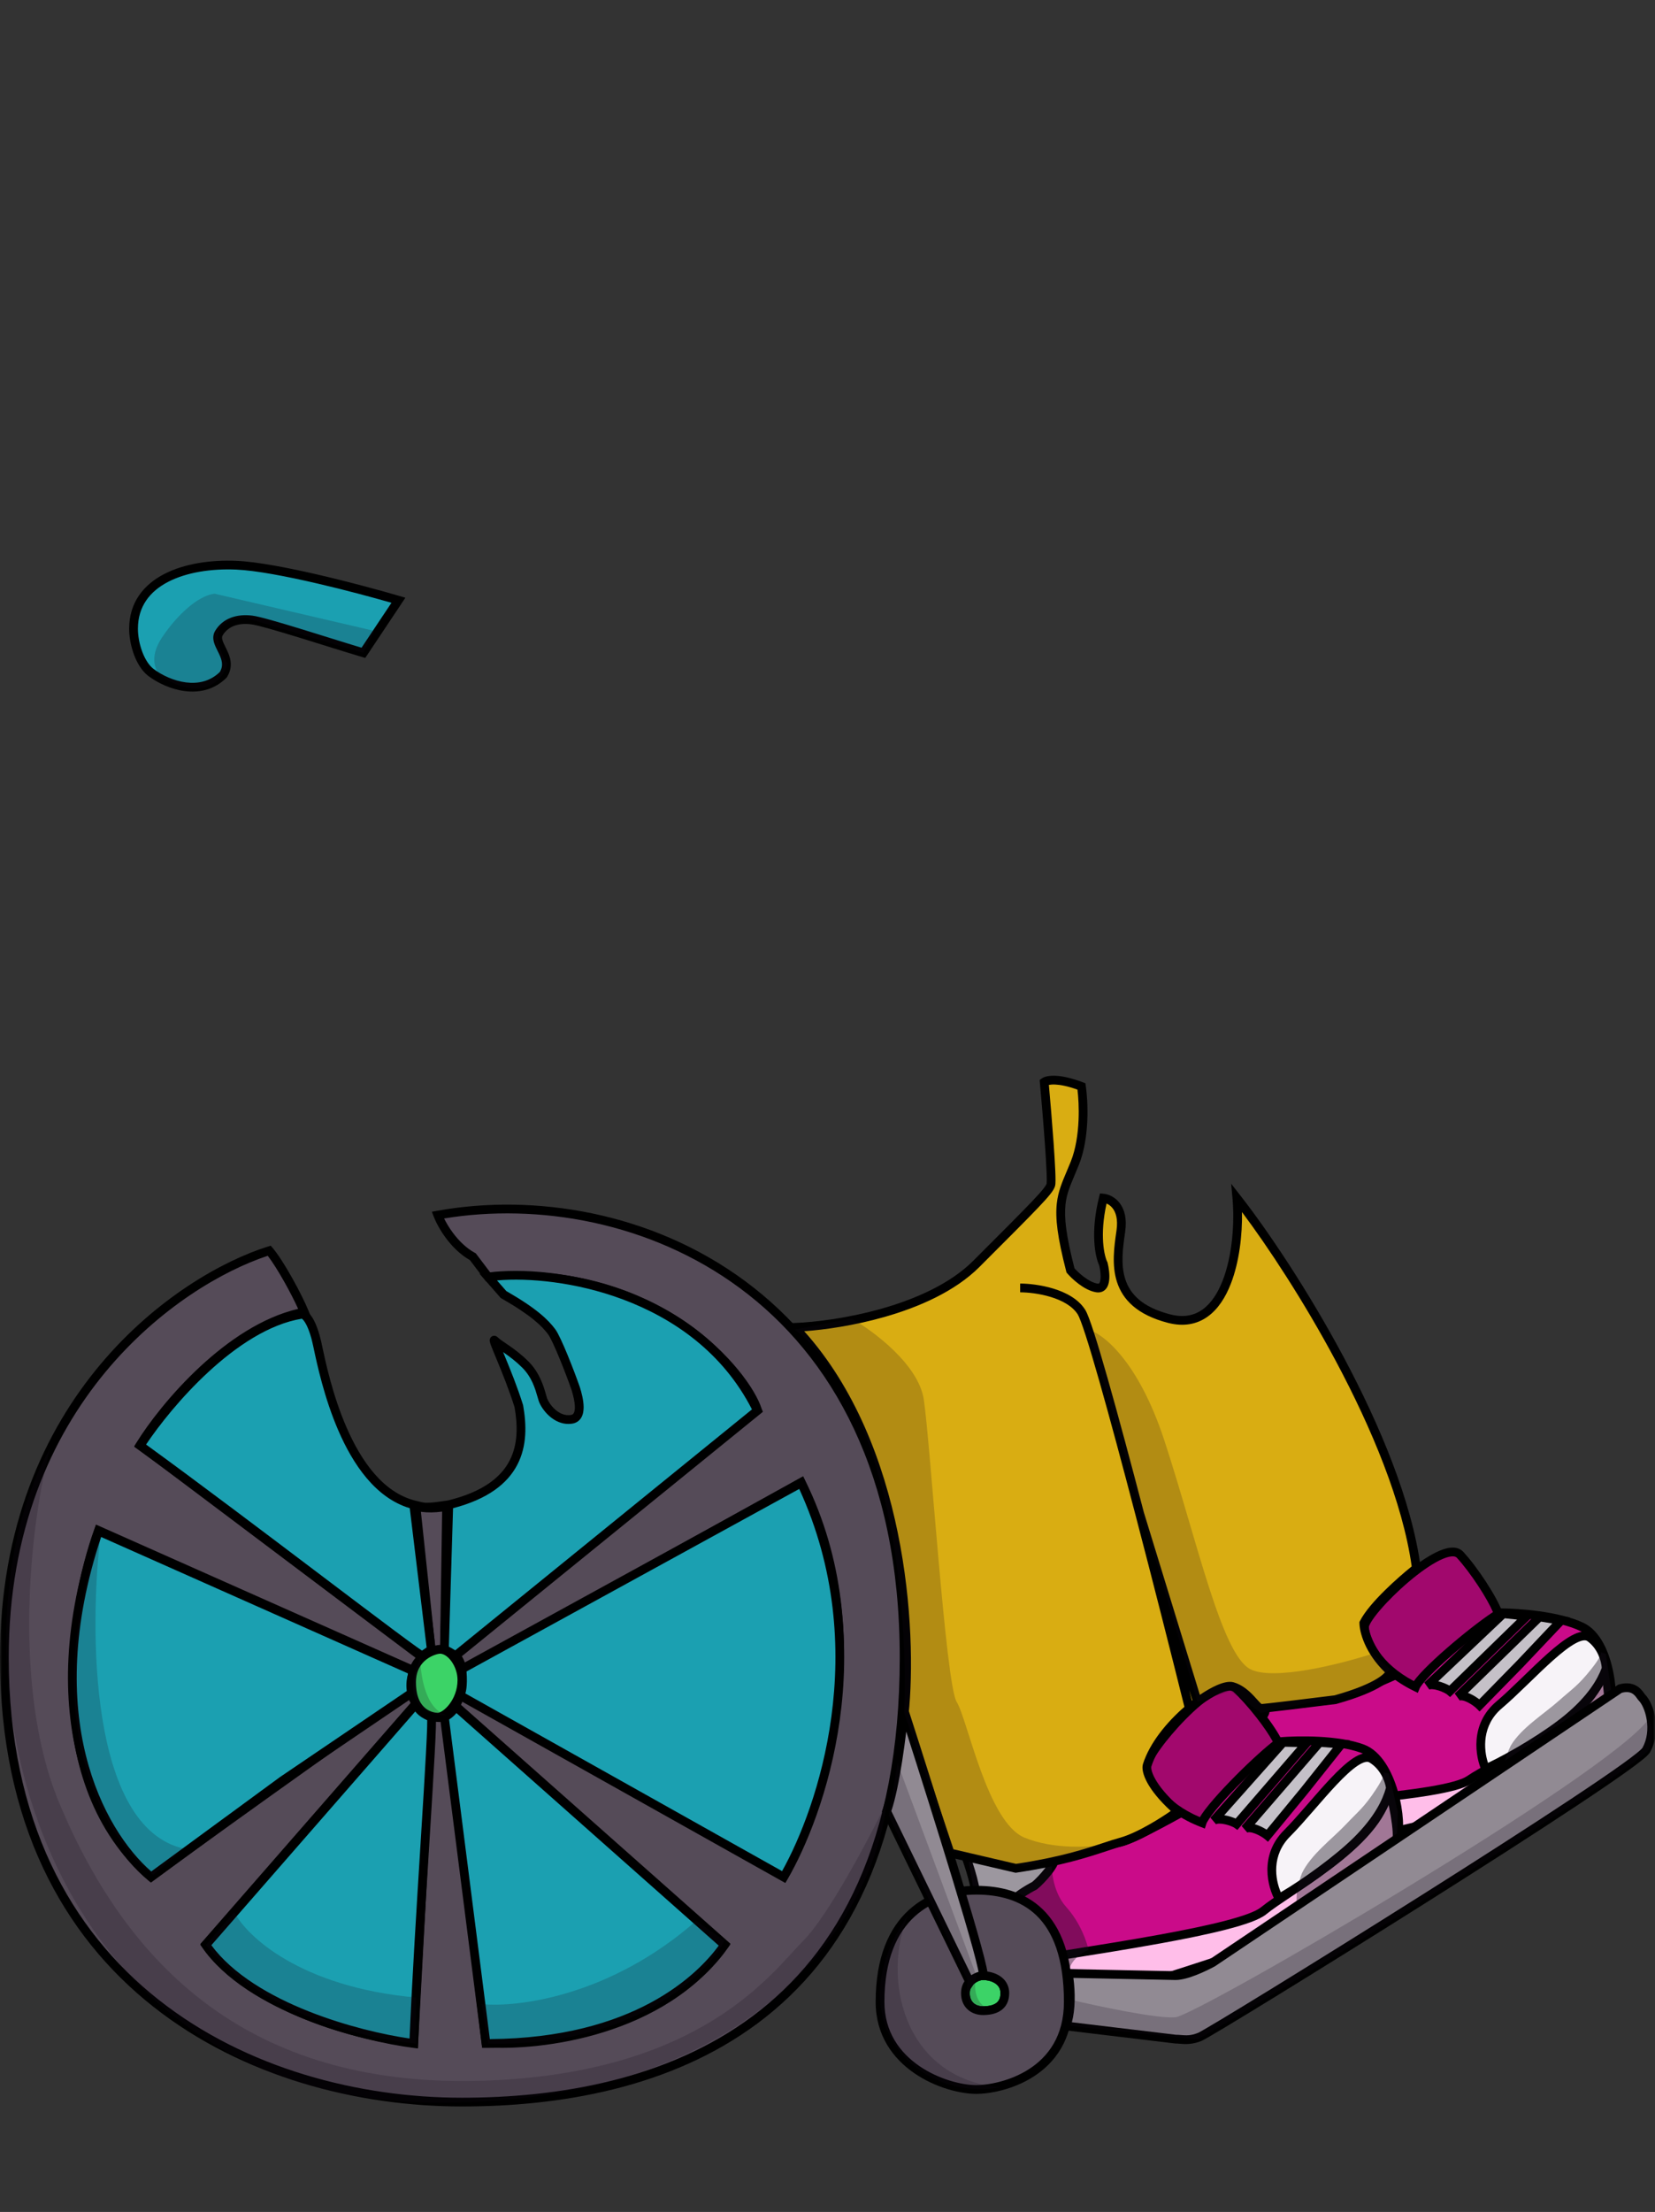 <svg width="378" height="505" viewBox="0 0 378 505" fill="none" xmlns="http://www.w3.org/2000/svg">
<rect x="0" y="0" width="378" height="505" fill="#333333" stroke="none"/>
<mask id="mask0" mask-type="alpha" maskUnits="userSpaceOnUse" x="0" y="0" width="378" height="505">
<rect width="378" height="505" fill="#C4C4C4"/>
</mask>
<g mask="url(#mask0)">
<path d="M54 129.042C63.2 129.442 82.5 134.542 91 137.042L83 149.042C75.666 146.875 60.7 141.942 57.5 141.542C54.3 141.142 51.5 142.042 50 144.542C48.5 147.042 53.5 150.042 51 154.042C46 159.042 38.5 156.542 34.5 153.542C31.97 151.645 30.5 147.042 30.5 143.542C30.5 132.474 42.5 128.542 54 129.042Z" fill="#1BA0B1"/>
<path fill-rule="evenodd" clip-rule="evenodd" d="M37.477 131.066C42.123 128.654 48.19 127.788 54.043 128.043C58.746 128.247 65.954 129.643 72.989 131.28C80.048 132.923 87.017 134.828 91.282 136.082L92.586 136.466L83.423 150.21L82.716 150.001C80.444 149.329 77.434 148.391 74.275 147.406C72.329 146.8 70.327 146.175 68.406 145.585C65.879 144.809 63.488 144.09 61.533 143.54C59.549 142.983 58.088 142.623 57.376 142.534C54.415 142.164 52.084 143.011 50.858 145.056C50.686 145.343 50.657 145.671 50.829 146.218C50.969 146.662 51.191 147.11 51.463 147.658C51.562 147.856 51.667 148.068 51.776 148.297C52.553 149.915 53.39 152.104 51.848 154.572L51.788 154.668L51.707 154.749C48.938 157.518 45.478 158.188 42.251 157.784C39.049 157.384 36.013 155.927 33.9 154.342C32.42 153.232 31.332 151.408 30.615 149.494C29.891 147.562 29.5 145.418 29.5 143.542C29.5 137.558 32.782 133.504 37.477 131.066ZM38.398 132.841C34.218 135.012 31.5 138.458 31.5 143.542C31.5 145.166 31.844 147.073 32.488 148.792C33.138 150.529 34.05 151.954 35.1 152.742C36.986 154.157 39.701 155.45 42.499 155.8C45.237 156.142 47.993 155.58 50.21 153.417C51.093 151.925 50.681 150.637 49.974 149.162C49.897 149.003 49.814 148.836 49.728 148.663C49.436 148.076 49.112 147.426 48.921 146.818C48.656 145.975 48.564 144.991 49.142 144.027C50.916 141.072 54.185 140.12 57.624 140.55C58.512 140.661 60.122 141.067 62.074 141.615C64.053 142.171 66.463 142.896 68.994 143.673C70.936 144.27 72.947 144.897 74.896 145.505C77.724 146.386 80.419 147.227 82.577 147.873L89.412 137.621C85.138 136.391 78.871 134.702 72.536 133.228C65.496 131.59 58.453 130.236 53.956 130.041C48.31 129.795 42.627 130.646 38.398 132.841Z" fill="black"/>
<path d="M272.296 419.194C266.832 414.154 269.867 397.323 272.396 389.223C273.606 390.095 271.991 389.097 275.771 390.277C280.496 391.753 301.438 387.552 303.906 387.953C306.374 388.353 330.1 377.614 333.179 374.871C335.642 372.677 340.531 369.513 342.668 368.205C346.62 368.204 355.876 368.848 361.293 371.429C368.063 374.654 369.107 389.449 367.286 392.561C364.903 396.632 362.057 399.817 358.113 404.142C353.184 409.547 345.734 411.758 329.473 415.198C322.418 416.691 303.448 422.627 289.613 424.232C282.231 424.149 277.82 424.29 272.296 419.194Z" fill="#CA0B89"/>
<path fill-rule="evenodd" clip-rule="evenodd" d="M271.855 387.601L272.981 388.412C273.118 388.511 273.221 388.587 273.296 388.643C273.687 388.673 274.39 388.799 276.069 389.323C276.524 389.465 277.257 389.559 278.261 389.585C279.248 389.611 280.429 389.572 281.746 389.483C284.378 389.305 287.49 388.934 290.553 388.527C292.087 388.323 293.663 388.102 295.149 387.894C296.553 387.697 297.875 387.512 299.003 387.363C300.198 387.205 301.253 387.078 302.093 387.002C302.886 386.931 303.612 386.892 304.066 386.966C304.059 386.964 304.06 386.964 304.071 386.964C304.101 386.963 304.208 386.959 304.426 386.918C304.69 386.87 305.037 386.784 305.465 386.658C306.32 386.408 307.434 386.021 308.733 385.528C311.328 384.544 314.602 383.162 317.903 381.678C321.204 380.195 324.519 378.615 327.196 377.239C328.534 376.551 329.706 375.917 330.633 375.374C331.58 374.819 332.21 374.395 332.513 374.124C335.051 371.864 340.012 368.658 342.146 367.352L342.387 367.205L342.668 367.205C344.687 367.204 348.035 367.368 351.568 367.858C355.084 368.346 358.874 369.169 361.723 370.526C363.674 371.456 365.142 373.181 366.221 375.178C367.304 377.181 368.04 379.533 368.493 381.845C368.946 384.161 369.124 386.476 369.07 388.428C369.042 389.403 368.956 390.303 368.812 391.076C368.671 391.832 368.461 392.533 368.149 393.066C365.706 397.241 362.788 400.499 358.852 404.815C353.666 410.503 345.857 412.754 329.68 416.177C327.581 416.621 324.429 417.459 320.646 418.465C318.115 419.138 315.302 419.886 312.332 420.642C304.973 422.514 296.717 424.414 289.728 425.225L289.665 425.233L289.601 425.232C289.328 425.229 289.058 425.226 288.792 425.223C285.496 425.19 282.668 425.161 280.038 424.568C277.135 423.914 274.497 422.585 271.618 419.929C270.022 418.457 269.129 416.211 268.667 413.705C268.203 411.18 268.152 408.26 268.351 405.289C268.749 399.346 270.158 393.035 271.442 388.925L271.855 387.601ZM270.634 413.343C271.062 415.663 271.838 417.411 272.974 418.459C275.619 420.899 277.948 422.047 280.477 422.617C282.891 423.161 285.508 423.189 288.881 423.224C289.104 423.226 289.33 423.229 289.56 423.231C296.394 422.433 304.513 420.568 311.839 418.704C314.734 417.967 317.516 417.227 320.04 416.556C323.88 415.536 327.124 414.673 329.266 414.22C345.611 410.762 352.703 408.591 357.374 403.468C361.325 399.136 364.101 396.023 366.423 392.056C366.566 391.811 366.722 391.369 366.846 390.708C366.967 390.063 367.045 389.271 367.07 388.372C367.121 386.573 366.956 384.405 366.53 382.23C366.103 380.051 365.422 377.905 364.462 376.129C363.498 374.347 362.296 373.014 360.862 372.331C358.294 371.108 354.748 370.318 351.293 369.839C348.018 369.385 344.907 369.22 342.95 369.206C340.707 370.591 336.146 373.567 333.844 375.618C333.377 376.033 332.592 376.544 331.643 377.1C330.674 377.668 329.467 378.32 328.11 379.018C325.395 380.414 322.047 382.008 318.723 383.502C315.4 384.996 312.087 386.395 309.443 387.398C308.122 387.899 306.954 388.307 306.027 388.578C305.565 388.713 305.146 388.819 304.79 388.885C304.465 388.945 304.082 388.994 303.746 388.94C303.584 388.913 303.115 388.918 302.272 388.994C301.475 389.066 300.453 389.189 299.264 389.346C298.076 389.503 296.794 389.683 295.428 389.874C293.98 390.077 292.439 390.294 290.817 390.51C287.745 390.918 284.581 391.296 281.881 391.478C280.531 391.569 279.281 391.613 278.209 391.584C277.154 391.557 276.198 391.459 275.473 391.232C273.611 390.651 273.171 390.637 273.089 390.634L273.088 390.634L273.059 390.633C273.05 390.633 273.033 390.633 273.017 390.632C271.869 394.599 270.698 400.176 270.346 405.423C270.153 408.302 270.211 411.041 270.634 413.343Z" fill="black"/>
<path d="M311.644 371.479C311.708 374.833 314.957 381.033 323.31 385.123C324.507 382.238 336.7 371.897 342.226 368.437C340.967 364.957 336.576 358.301 333.471 354.961C329.589 350.786 311.58 368.126 311.644 371.479Z" fill="#A1086D"/>
<path fill-rule="evenodd" clip-rule="evenodd" d="M312.661 371.364C312.644 371.431 312.644 371.461 312.644 371.461C312.644 371.461 312.644 371.46 312.644 371.46C312.696 374.226 315.419 379.836 322.922 383.804C323.084 383.57 323.268 383.331 323.463 383.09C323.948 382.491 324.568 381.813 325.279 381.086C326.702 379.631 328.533 377.94 330.489 376.24C334.082 373.118 338.161 369.913 340.992 368.042C340.308 366.457 339.106 364.342 337.703 362.193C336.078 359.704 334.238 357.256 332.738 355.642C332.537 355.425 332.188 355.266 331.509 355.33C330.817 355.395 329.92 355.686 328.852 356.207C326.728 357.245 324.188 359.066 321.725 361.159C319.271 363.244 316.943 365.559 315.241 367.547C314.389 368.542 313.709 369.437 313.251 370.167C313.022 370.532 312.86 370.838 312.759 371.08C312.709 371.2 312.678 371.294 312.661 371.364ZM331.322 353.339C332.371 353.24 333.434 353.453 334.203 354.28C335.808 356.006 337.716 358.556 339.378 361.1C341.031 363.632 342.496 366.244 343.166 368.097L343.441 368.856L342.756 369.284C340.059 370.974 335.675 374.384 331.801 377.75C329.868 379.429 328.081 381.081 326.708 382.484C326.022 383.187 325.449 383.817 325.016 384.35C324.569 384.901 324.325 385.286 324.233 385.506L323.826 386.489L322.87 386.021C314.296 381.822 310.717 375.339 310.644 371.498C310.636 371.086 310.762 370.672 310.913 370.31C311.071 369.932 311.293 369.525 311.557 369.104C312.087 368.26 312.835 367.282 313.722 366.246C315.5 364.169 317.905 361.781 320.43 359.635C322.947 357.495 325.633 355.554 327.975 354.41C329.14 353.841 330.287 353.436 331.322 353.339Z" fill="black"/>
<path d="M269.543 403.948C269.52 403.613 269.537 403.332 269.579 403.119C269.566 403.373 269.554 403.65 269.543 403.948C269.636 405.257 270.368 407.37 272.828 409.319C276.688 412.376 281.413 413.852 282.805 416.509C284.198 419.166 287.946 418.896 292.017 421.279C295.273 423.185 294.295 423.472 292.734 423.725C288.706 423.578 283.68 424.857 280.254 423.491C275.973 421.783 271.459 419.633 270.277 416.3C269.405 413.841 269.411 407.494 269.543 403.948Z" fill="#A1086D"/>
<path fill-rule="evenodd" clip-rule="evenodd" d="M268.542 403.962C268.519 403.579 268.539 403.228 268.597 402.928L270.578 403.168C270.566 403.401 270.555 403.656 270.545 403.928C270.633 404.957 271.238 406.784 273.449 408.535C274.935 409.712 276.543 410.638 278.095 411.532C278.484 411.757 278.87 411.979 279.25 412.203C281.049 413.263 282.842 414.425 283.691 416.045C284.189 416.996 285.118 417.491 286.734 418.052C287.014 418.149 287.311 418.247 287.623 418.35C289.04 418.818 290.763 419.387 292.522 420.416C293.352 420.901 293.966 421.315 294.38 421.677C294.587 421.857 294.781 422.057 294.925 422.279C295.067 422.498 295.215 422.824 295.177 423.217C295.137 423.637 294.907 423.934 294.686 424.115C294.482 424.283 294.252 424.383 294.073 424.447C293.714 424.574 293.274 424.651 292.894 424.712L292.797 424.728L292.698 424.724C291.354 424.675 289.925 424.79 288.419 424.911C287.737 424.965 287.04 425.021 286.328 425.063C284.134 425.194 281.822 425.193 279.884 424.42C277.733 423.562 275.459 422.568 273.561 421.345C271.679 420.132 270.035 418.609 269.335 416.635C268.841 415.242 268.625 412.893 268.534 410.57C268.443 408.223 268.476 405.748 268.542 403.962ZM270.483 408.436C270.49 409.119 270.506 409.812 270.533 410.493C270.624 412.845 270.841 414.9 271.22 415.966C271.701 417.324 272.905 418.543 274.645 419.664C276.371 420.777 278.494 421.712 280.625 422.562C282.113 423.155 284.026 423.197 286.209 423.067C286.825 423.03 287.468 422.979 288.121 422.927C289.566 422.811 291.063 422.692 292.438 422.717C292.192 422.552 291.886 422.361 291.511 422.142C289.953 421.23 288.467 420.738 287.06 420.272C286.729 420.162 286.401 420.054 286.079 419.942C284.456 419.378 282.814 418.68 281.92 416.973C281.376 415.936 280.111 415.032 278.234 413.926C277.889 413.722 277.527 413.514 277.153 413.298C275.592 412.4 273.821 411.381 272.207 410.103C271.519 409.558 270.95 408.996 270.483 408.436Z" fill="black"/>
<path d="M335.567 406.36C329.916 410.225 295.565 411.893 279.339 413.245C279.649 413.836 281.297 417.412 283.474 418.981C286.195 420.942 288.663 421.343 288.938 424.021C294.527 423.915 322.134 417.351 338.163 413.467C354.192 409.584 355.246 406.209 357.671 404.374C360.096 402.538 365.768 395.05 367.076 393.236C368.121 391.785 367.032 383.098 366.356 378.936C366.822 391.675 342.632 401.529 335.567 406.36Z" fill="#FFBEE9"/>
<path fill-rule="evenodd" clip-rule="evenodd" d="M277.754 412.374L279.256 412.249C282.335 411.992 286.041 411.726 290.072 411.436C296.729 410.957 304.269 410.415 311.325 409.749C316.978 409.215 322.28 408.605 326.513 407.89C328.63 407.532 330.462 407.151 331.928 406.746C333.42 406.333 334.44 405.919 335.003 405.534C336.541 404.483 338.854 403.207 341.481 401.759C341.958 401.496 342.445 401.227 342.94 400.953C346.191 399.153 349.829 397.088 353.225 394.786C356.627 392.479 359.74 389.964 361.966 387.278C364.192 384.591 365.461 381.82 365.357 378.973L367.343 378.776C367.684 380.874 368.129 384.115 368.358 387.024C368.473 388.476 368.535 389.869 368.499 391.006C368.481 391.573 368.438 392.101 368.357 392.552C368.282 392.972 368.153 393.451 367.887 393.82C367.222 394.743 365.466 397.083 363.57 399.426C362.621 400.597 361.632 401.778 360.722 402.784C359.825 403.777 358.962 404.651 358.274 405.171C357.906 405.449 357.596 405.747 357.208 406.119C357.009 406.31 356.789 406.52 356.531 406.758C355.804 407.427 354.891 408.186 353.537 409.007C350.843 410.641 346.462 412.485 338.398 414.439C330.383 416.381 319.467 418.995 309.853 421.137C305.047 422.207 300.56 423.162 296.92 423.856C293.314 424.543 290.455 424.992 288.957 425.021L288.037 425.038L287.943 424.123C287.846 423.179 287.407 422.639 286.558 422.057C286.17 421.791 285.731 421.54 285.212 421.243C285.123 421.192 285.033 421.14 284.939 421.086C284.315 420.728 283.614 420.314 282.89 419.792C281.638 418.89 280.598 417.466 279.857 416.274C279.236 415.274 278.771 414.342 278.555 413.909C278.51 413.82 278.476 413.752 278.454 413.709L277.754 412.374ZM280.917 414.12C281.1 414.455 281.313 414.828 281.556 415.219C282.262 416.355 283.134 417.503 284.059 418.17C284.696 418.629 285.323 419.001 285.935 419.352C286.021 419.401 286.107 419.45 286.193 419.5C286.707 419.794 287.228 420.091 287.689 420.407C288.598 421.031 289.378 421.798 289.743 422.972C291.204 422.841 293.553 422.462 296.546 421.891C300.156 421.203 304.62 420.253 309.418 419.184C319.013 417.047 329.914 414.437 337.928 412.495C345.893 410.565 350.053 408.781 352.5 407.297C353.716 406.56 354.523 405.888 355.177 405.287C355.359 405.119 355.541 404.945 355.724 404.77C356.162 404.351 356.605 403.926 357.067 403.576C357.593 403.179 358.348 402.428 359.238 401.444C360.114 400.474 361.079 399.324 362.015 398.167C363.888 395.854 365.622 393.543 366.264 392.651C366.264 392.652 366.264 392.651 366.265 392.649C366.274 392.631 366.333 392.509 366.388 392.199C366.446 391.88 366.484 391.459 366.5 390.943C366.533 389.913 366.476 388.602 366.365 387.181C366.297 386.324 366.21 385.435 366.112 384.556C365.451 385.951 364.557 387.285 363.506 388.554C361.106 391.45 357.817 394.088 354.347 396.441C350.871 398.798 347.166 400.899 343.909 402.703C343.402 402.984 342.907 403.257 342.426 403.522C339.79 404.976 337.583 406.193 336.132 407.185C335.282 407.766 333.993 408.25 332.461 408.674C330.903 409.104 328.998 409.499 326.846 409.862C322.541 410.589 317.182 411.205 311.513 411.74C304.448 412.407 296.841 412.954 290.16 413.435C286.778 413.678 283.634 413.904 280.917 414.12Z" fill="black"/>
<path d="M342.398 389.233C336.763 393.992 337.999 400.946 339.321 403.828C344.495 401.493 353.172 396.396 358.112 392.288C363.616 387.71 365.851 383.717 366.841 380.94C366.813 379.449 366.031 375.945 363.128 373.854C359.5 371.239 349.441 383.284 342.398 389.233Z" fill="#F7F3F8"/>
<path fill-rule="evenodd" clip-rule="evenodd" d="M348.794 384.671C346.807 386.593 344.834 388.484 343.043 389.997C338.433 393.89 338.836 399.431 339.862 402.475C345.034 400.01 352.906 395.317 357.472 391.519C362.728 387.148 364.876 383.374 365.835 380.782C365.752 379.387 364.992 376.429 362.543 374.665C362.352 374.527 362.077 374.445 361.626 374.51C361.156 374.577 360.557 374.796 359.829 375.194C358.371 375.991 356.624 377.373 354.709 379.078C352.983 380.616 351.168 382.372 349.357 384.126C349.169 384.307 348.981 384.489 348.794 384.671ZM361.343 372.53C362.164 372.413 362.997 372.527 363.713 373.042C366.961 375.383 367.809 379.246 367.841 380.921L367.845 381.103L367.783 381.276C366.727 384.235 364.381 388.374 358.751 393.057C353.728 397.234 344.97 402.376 339.733 404.74L338.827 405.149L338.412 404.245C337.005 401.177 335.619 393.65 341.753 388.469C343.484 387.007 345.409 385.162 347.403 383.233C347.591 383.051 347.78 382.869 347.969 382.685C349.774 380.938 351.62 379.152 353.379 377.585C355.312 375.863 357.2 374.352 358.869 373.439C359.704 372.983 360.541 372.644 361.343 372.53Z" fill="black"/>
<path d="M343.344 368.415L325.988 384.848C327.379 384.12 330.479 385.506 331.156 386.092L348.722 368.984L343.344 368.415Z" fill="#C5C1C8"/>
<path fill-rule="evenodd" clip-rule="evenodd" d="M342.991 367.373L350.946 368.214L331.195 387.449L330.501 386.848C330.431 386.787 330.203 386.635 329.816 386.445C329.451 386.264 329.003 386.078 328.537 385.93C328.067 385.781 327.608 385.679 327.214 385.65C326.802 385.62 326.564 385.676 326.453 385.734L325.301 384.122L342.991 367.373ZM328.504 383.844C328.722 383.897 328.936 383.958 329.143 384.024C329.71 384.205 330.251 384.429 330.701 384.651C330.812 384.706 330.922 384.762 331.028 384.82L346.498 369.754L343.697 369.458L328.504 383.844Z" fill="black"/>
<path d="M351.633 369.152L332.947 387.355C334.364 386.612 337.129 388.513 337.927 389.318L347.119 379.928L356.568 369.953L351.633 369.152Z" fill="#C5C1C8"/>
<path fill-rule="evenodd" clip-rule="evenodd" d="M351.296 368.085L358.594 369.268L347.839 380.622L337.931 390.743L337.217 390.022C336.902 389.705 336.103 389.09 335.223 388.651C334.787 388.434 334.376 388.282 334.03 388.219C333.675 388.154 333.49 388.199 333.411 388.241L332.249 386.639L351.296 368.085ZM335.264 386.493C335.559 386.6 335.845 386.727 336.115 386.861C336.757 387.181 337.372 387.58 337.864 387.953L346.398 379.235L354.542 370.637L351.97 370.22L335.264 386.493Z" fill="black"/>
<path d="M268.072 385.28L279.589 391.099C281.529 391.211 287.477 389.563 288.742 390.254C290.008 390.946 285.481 395.162 283.934 396.16C282.381 396.786 279.012 398.401 277.966 399.852C276.659 401.666 277.123 402.552 279.908 407.867C282.136 412.118 280.598 412.774 279.55 412.57C278.643 411.916 276.424 410.483 274.804 409.977C273.184 409.471 270.269 406.708 269.552 404.262C269.552 404.262 270.716 398.459 270.267 394.855C269.739 390.616 268.072 385.28 268.072 385.28Z" fill="#F7F3F8"/>
<path fill-rule="evenodd" clip-rule="evenodd" d="M266.412 383.321L279.838 390.105C280.218 390.1 280.785 390.038 281.511 389.928C282.051 389.847 282.629 389.748 283.23 389.646C283.566 389.589 283.909 389.53 284.256 389.473C285.201 389.317 286.163 389.172 286.978 389.113C287.386 389.083 287.784 389.073 288.139 389.099C288.471 389.124 288.874 389.187 289.222 389.377C289.458 389.505 289.664 389.7 289.801 389.962C289.933 390.216 289.969 390.475 289.962 390.696C289.949 391.109 289.785 391.498 289.625 391.798C289.293 392.423 288.726 393.122 288.128 393.77C286.925 395.075 285.343 396.441 284.477 397L284.397 397.052L284.308 397.088C283.565 397.387 282.376 397.929 281.254 398.566C280.086 399.23 279.16 399.906 278.777 400.437C278.484 400.844 278.355 401.113 278.301 401.347C278.251 401.566 278.247 401.841 278.368 402.286C278.632 403.263 279.371 404.687 280.794 407.403C281.374 408.51 281.735 409.431 281.913 410.197C282.09 410.955 282.106 411.641 281.9 412.223C281.68 412.845 281.238 413.252 280.722 413.452C280.242 413.637 279.748 413.627 279.359 413.552L279.144 413.51L278.966 413.381C278.067 412.734 275.96 411.385 274.506 410.931C273.457 410.603 272.181 409.643 271.119 408.541C270.042 407.423 269.014 405.984 268.592 404.543L268.523 404.307L268.571 404.065L268.572 404.062L268.574 404.051L268.583 404.005C268.591 403.964 268.603 403.902 268.618 403.822C268.648 403.661 268.691 403.425 268.741 403.131C268.841 402.542 268.97 401.719 269.085 400.787C269.319 398.898 269.483 396.651 269.275 394.979C269.019 392.923 268.482 390.578 268.003 388.729C267.765 387.808 267.543 387.018 267.38 386.459C267.299 386.179 267.233 385.958 267.187 385.807C267.165 385.731 267.147 385.674 267.135 385.635L267.122 385.592L267.118 385.579L266.412 383.321ZM269.668 387.207C269.755 387.524 269.846 387.865 269.94 388.227C270.426 390.105 270.987 392.548 271.259 394.731C271.5 396.664 271.307 399.119 271.07 401.033C270.95 402.002 270.816 402.855 270.712 403.467C270.66 403.773 270.616 404.019 270.584 404.189C270.583 404.192 270.583 404.196 270.582 404.199C270.92 405.152 271.664 406.223 272.56 407.153C273.54 408.171 274.532 408.844 275.102 409.022C276.758 409.539 278.883 410.883 279.913 411.602C279.955 411.599 279.985 411.593 280.001 411.586C280.001 411.586 280.001 411.586 280.001 411.586C280.004 411.581 280.009 411.571 280.015 411.556C280.046 411.468 280.094 411.205 279.965 410.651C279.838 410.105 279.556 409.349 279.022 408.331L278.932 408.158C277.621 405.657 276.767 404.027 276.437 402.808C276.257 402.141 276.209 401.522 276.352 400.899C276.492 400.29 276.794 399.768 277.155 399.268C277.818 398.348 279.099 397.49 280.266 396.827C281.432 396.165 282.653 395.604 283.466 395.271C284.174 394.794 285.567 393.597 286.658 392.414C287.124 391.908 287.494 391.449 287.727 391.084C287.554 391.083 287.353 391.091 287.123 391.107C286.407 391.159 285.524 391.29 284.581 391.446C284.259 391.499 283.927 391.556 283.596 391.612C282.981 391.717 282.366 391.822 281.808 391.906C280.968 392.033 280.135 392.132 279.531 392.098L279.323 392.086L269.668 387.207Z" fill="black"/>
<path d="M279.589 391.099L268.979 385.934L269.507 390.173L270.373 400.444L268.73 408.08L270.925 417.655L276.62 423.137L286.491 424.739L296.066 422.544C293.971 422.136 289.81 420.516 289.928 417.293C290.045 414.07 293.337 412.308 294.968 411.829C294.785 410.044 293.684 405.502 290.748 401.622C287.811 397.742 288.032 392.131 288.51 389.811L279.589 391.099Z" fill="#160E1B" fill-opacity="0.4"/>
<path d="M341.495 412.286C342.521 411.371 343.798 408.708 343.392 406.211C342.987 403.714 343.961 400.833 345.036 398.576C347.419 394.505 352.642 391.314 356.023 388.302C359.102 385.56 360.43 384.864 363.488 381.003C365.934 377.915 365.708 377.311 365.519 377.193L365.428 377.165C365.428 377.165 365.472 377.164 365.519 377.193L366.778 377.586L368.066 386.508L367.097 394.354L356.574 405.513C353.348 408.332 345.815 413.635 341.495 412.286Z" fill="#160E1B" fill-opacity="0.4"/>
<path d="M226.653 454.471C220.777 449.918 222.355 432.889 224.18 424.602C225.46 425.367 223.765 424.511 227.632 425.362C232.466 426.427 252.971 420.444 255.464 420.631C257.957 420.818 280.673 408.081 283.505 405.084C285.771 402.687 290.371 399.114 292.388 397.628C296.324 397.288 305.602 397.134 311.22 399.24C318.243 401.873 320.553 416.524 319.006 419.78C316.982 424.041 314.419 427.459 310.861 432.106C306.414 437.914 299.182 440.756 283.276 445.58C276.376 447.673 257.985 455.216 244.338 458.003C236.977 458.554 232.594 459.073 226.653 454.471Z" fill="#CA0B89"/>
<path fill-rule="evenodd" clip-rule="evenodd" d="M223.502 423.032L224.693 423.744C224.838 423.83 224.947 423.897 225.027 423.946C225.419 423.943 226.13 424.008 227.848 424.386C228.314 424.488 229.051 424.519 230.054 424.459C231.04 424.4 232.213 424.259 233.517 424.058C236.125 423.654 239.193 423.018 242.21 422.349C243.72 422.014 245.272 421.659 246.734 421.324C248.116 421.007 249.418 420.709 250.528 420.464C251.705 420.205 252.746 419.987 253.576 419.839C254.36 419.7 255.08 419.599 255.539 419.633C255.532 419.633 255.533 419.633 255.543 419.631C255.573 419.628 255.68 419.614 255.893 419.556C256.152 419.484 256.49 419.369 256.907 419.207C257.737 418.884 258.814 418.403 260.066 417.801C262.566 416.598 265.709 414.94 268.871 413.178C272.032 411.416 275.199 409.558 277.748 407.957C279.023 407.156 280.135 406.424 281.012 405.804C281.908 405.17 282.5 404.693 282.779 404.397C285.113 401.927 289.781 398.307 291.795 396.823L292.021 396.655L292.302 396.631C294.313 396.458 297.663 396.333 301.225 396.518C304.77 396.702 308.617 397.197 311.571 398.304C313.595 399.063 315.205 400.656 316.453 402.553C317.704 404.456 318.638 406.736 319.288 409.001C319.939 411.268 320.315 413.56 320.428 415.509C320.485 416.484 320.476 417.387 320.399 418.169C320.323 418.935 320.174 419.651 319.909 420.209C317.833 424.579 315.206 428.075 311.655 432.713C306.976 438.826 299.39 441.738 283.567 446.537C281.513 447.16 278.444 448.266 274.762 449.593C272.298 450.481 269.56 451.468 266.666 452.476C259.495 454.973 251.432 457.575 244.539 458.983L244.476 458.996L244.413 459C244.141 459.021 243.872 459.041 243.606 459.061C240.32 459.311 237.499 459.525 234.828 459.16C231.88 458.758 229.137 457.66 226.041 455.261C224.324 453.931 223.242 451.77 222.567 449.313C221.887 446.838 221.586 443.933 221.529 440.956C221.415 435.001 222.277 428.592 223.203 424.387L223.502 423.032ZM224.495 448.784C225.12 451.059 226.044 452.734 227.265 453.68C230.11 455.884 232.529 456.828 235.098 457.179C237.55 457.513 240.16 457.316 243.523 457.062C243.745 457.045 243.971 457.028 244.2 457.011C250.94 455.628 258.869 453.073 266.008 450.587C268.829 449.604 271.537 448.629 273.995 447.743C277.733 446.397 280.891 445.259 282.986 444.623C298.973 439.775 305.853 437.003 310.067 431.498C313.631 426.842 316.13 423.503 318.103 419.351C318.224 419.095 318.342 418.641 318.408 417.972C318.473 417.319 318.483 416.523 318.431 415.625C318.327 413.829 317.977 411.683 317.366 409.552C316.753 407.418 315.89 405.338 314.781 403.652C313.668 401.959 312.356 400.734 310.869 400.177C308.205 399.178 304.604 398.696 301.122 398.515C297.82 398.344 294.706 398.447 292.754 398.601C290.639 400.173 286.35 403.53 284.232 405.771C283.803 406.225 283.065 406.801 282.167 407.436C281.25 408.086 280.104 408.839 278.812 409.651C276.227 411.275 273.028 413.151 269.845 414.925C266.662 416.698 263.481 418.377 260.933 419.603C259.66 420.215 258.531 420.722 257.631 421.071C257.182 421.246 256.774 421.388 256.425 421.484C256.106 421.571 255.729 421.653 255.39 421.628C255.226 421.615 254.759 421.66 253.926 421.808C253.138 421.948 252.13 422.159 250.959 422.417C249.789 422.675 248.527 422.965 247.183 423.273C245.758 423.6 244.24 423.948 242.643 424.302C239.617 424.973 236.497 425.621 233.823 426.034C232.486 426.241 231.245 426.391 230.174 426.455C229.12 426.518 228.16 426.502 227.417 426.339C225.513 425.92 225.073 425.944 224.991 425.948L224.99 425.948L224.961 425.95C224.952 425.95 224.936 425.951 224.919 425.952C224.116 430.003 223.428 435.66 223.528 440.918C223.583 443.803 223.876 446.527 224.495 448.784Z" fill="black"/>
<path d="M261.759 403.553C262.111 406.889 265.88 412.787 274.553 416.146C275.499 413.168 286.759 401.818 291.967 397.897C290.414 394.538 285.467 388.284 282.087 385.222C277.861 381.396 261.408 400.218 261.759 403.553Z" fill="#A2086D"/>
<path fill-rule="evenodd" clip-rule="evenodd" d="M262.763 403.352C262.752 403.42 262.754 403.449 262.754 403.449C262.754 403.449 262.754 403.449 262.754 403.449C263.044 406.2 266.238 411.556 274.054 414.864C274.195 414.618 274.357 414.363 274.532 414.106C274.964 413.469 275.522 412.74 276.168 411.954C277.461 410.382 279.14 408.541 280.943 406.679C284.256 403.26 288.044 399.716 290.704 397.609C289.886 396.089 288.507 394.085 286.925 392.065C285.092 389.724 283.049 387.443 281.416 385.964C281.197 385.765 280.835 385.637 280.164 385.758C279.481 385.883 278.612 386.249 277.593 386.861C275.565 388.077 273.191 390.109 270.917 392.406C268.651 394.694 266.531 397.2 265.006 399.327C264.242 400.392 263.642 401.342 263.248 402.108C263.051 402.492 262.916 402.81 262.836 403.06C262.796 403.184 262.774 403.28 262.763 403.352ZM279.807 383.791C280.844 383.602 281.921 383.723 282.758 384.481C284.505 386.063 286.626 388.439 288.499 390.831C290.364 393.212 292.048 395.689 292.874 397.477L293.213 398.21L292.568 398.696C290.026 400.61 285.951 404.385 282.38 408.071C280.599 409.909 278.96 411.709 277.713 413.225C277.089 413.983 276.572 414.66 276.187 415.228C275.789 415.817 275.579 416.221 275.507 416.448L275.185 417.462L274.192 417.078C265.289 413.631 261.167 407.479 260.765 403.658C260.722 403.248 260.811 402.825 260.931 402.452C261.055 402.061 261.242 401.637 261.469 401.194C261.924 400.308 262.585 399.27 263.38 398.161C264.974 395.94 267.164 393.354 269.496 390.998C271.82 388.651 274.33 386.486 276.564 385.146C277.677 384.478 278.784 383.976 279.807 383.791Z" fill="black"/>
<path d="M222.602 439.517C222.549 439.186 222.543 438.904 222.566 438.688C222.575 438.942 222.587 439.22 222.602 439.517C222.807 440.813 223.717 442.856 226.335 444.586C230.444 447.301 235.278 448.366 236.893 450.893C238.509 453.421 242.219 452.83 246.48 454.854C249.888 456.474 248.938 456.844 247.405 457.23C243.379 457.43 238.481 459.135 234.951 458.068C230.539 456.735 225.857 454.98 224.393 451.761C223.313 449.386 222.774 443.061 222.602 439.517Z" fill="#A2086D"/>
<path fill-rule="evenodd" clip-rule="evenodd" d="M221.605 439.617C221.549 439.238 221.539 438.886 221.572 438.582L223.565 438.651C223.574 438.884 223.585 439.139 223.598 439.411C223.774 440.429 224.534 442.197 226.887 443.752C228.468 444.797 230.15 445.582 231.773 446.339C232.18 446.529 232.584 446.718 232.981 446.908C234.865 447.81 236.751 448.814 237.736 450.355C238.314 451.26 239.281 451.673 240.94 452.093C241.227 452.166 241.532 452.238 241.851 452.314C243.303 452.658 245.069 453.077 246.909 453.951C247.778 454.364 248.425 454.723 248.869 455.048C249.09 455.21 249.301 455.392 249.463 455.601C249.624 455.808 249.799 456.119 249.795 456.514C249.792 456.936 249.588 457.251 249.384 457.451C249.194 457.636 248.974 457.755 248.8 457.834C248.454 457.991 248.022 458.106 247.649 458.2L247.553 458.224L247.454 458.229C246.111 458.296 244.697 458.532 243.207 458.782C242.533 458.895 241.843 459.01 241.137 459.114C238.963 459.432 236.659 459.629 234.662 459.025C232.445 458.356 230.094 457.561 228.099 456.505C226.118 455.458 224.35 454.082 223.483 452.175C222.871 450.829 222.454 448.508 222.165 446.202C221.872 443.871 221.693 441.403 221.605 439.617ZM223.923 443.908C223.989 444.588 224.064 445.277 224.149 445.953C224.442 448.289 224.835 450.317 225.304 451.347C225.9 452.659 227.204 453.769 229.034 454.737C230.849 455.698 233.044 456.447 235.241 457.111C236.774 457.574 238.684 457.452 240.847 457.135C241.458 457.045 242.094 456.939 242.74 456.831C244.17 456.592 245.651 456.344 247.024 456.251C246.764 456.108 246.443 455.944 246.051 455.758C244.42 454.983 242.897 454.62 241.455 454.277C241.116 454.196 240.78 454.116 240.449 454.032C238.784 453.61 237.088 453.055 236.051 451.432C235.42 450.445 234.082 449.653 232.117 448.712C231.756 448.539 231.377 448.362 230.986 448.18C229.353 447.419 227.502 446.556 225.784 445.42C225.052 444.937 224.437 444.426 223.923 443.908Z" fill="black"/>
<path d="M288.589 436.251C283.29 440.587 249.21 445.198 233.16 447.939C233.519 448.501 235.468 451.923 237.772 453.299C240.651 455.019 243.144 455.206 243.648 457.851C249.207 457.265 276.149 448.355 291.785 443.11C307.421 437.864 308.182 434.411 310.44 432.375C312.699 430.338 317.707 422.39 318.854 420.471C319.772 418.935 317.94 410.374 316.91 406.285C318.468 418.937 295.213 430.832 288.589 436.251Z" fill="#FFBEE9"/>
<path fill-rule="evenodd" clip-rule="evenodd" d="M231.505 447.207L232.991 446.953C236.036 446.433 239.706 445.849 243.698 445.215C250.288 444.166 257.755 442.979 264.727 441.709C270.314 440.692 275.544 439.629 279.699 438.553C281.778 438.015 283.57 437.478 284.996 436.949C286.447 436.409 287.428 435.909 287.956 435.477C289.398 434.298 291.593 432.828 294.086 431.16C294.538 430.857 295.001 430.547 295.47 430.232C298.554 428.159 302.001 425.79 305.187 423.204C308.379 420.614 311.264 417.84 313.251 414.973C315.239 412.106 316.265 409.236 315.917 406.408L317.879 406.041C318.399 408.103 319.121 411.293 319.599 414.172C319.837 415.608 320.019 416.991 320.081 418.127C320.112 418.694 320.114 419.223 320.072 419.679C320.033 420.104 319.946 420.592 319.713 420.983C319.13 421.959 317.581 424.442 315.893 426.939C315.048 428.188 314.163 429.448 313.343 430.53C312.535 431.595 311.75 432.54 311.11 433.117C310.767 433.426 310.484 433.749 310.129 434.153C309.947 434.361 309.746 434.589 309.509 434.849C308.842 435.578 307.998 436.412 306.719 437.346C304.176 439.205 299.969 441.419 292.103 444.058C284.284 446.681 273.632 450.222 264.238 453.181C259.542 454.661 255.153 455.997 251.587 457.001C248.053 457.995 245.242 458.688 243.753 458.845L242.838 458.942L242.666 458.038C242.488 457.105 242.004 456.606 241.108 456.098C240.699 455.867 240.24 455.654 239.697 455.403C239.605 455.36 239.51 455.316 239.412 455.27C238.759 454.967 238.025 454.615 237.259 454.157C235.934 453.366 234.776 452.036 233.936 450.912C233.231 449.969 232.687 449.081 232.435 448.668C232.383 448.583 232.343 448.518 232.317 448.477L231.505 447.207ZM234.807 448.675C235.018 448.993 235.262 449.346 235.538 449.715C236.338 450.786 237.306 451.856 238.285 452.44C238.959 452.843 239.616 453.159 240.256 453.457C240.345 453.499 240.435 453.54 240.525 453.582C241.063 453.83 241.607 454.082 242.094 454.358C243.053 454.901 243.896 455.598 244.36 456.736C245.805 456.481 248.112 455.901 251.045 455.075C254.583 454.08 258.949 452.751 263.637 451.274C273.013 448.32 283.65 444.784 291.467 442.162C299.237 439.555 303.229 437.42 305.539 435.732C306.687 434.893 307.434 434.154 308.034 433.499C308.201 433.316 308.367 433.127 308.534 432.937C308.935 432.481 309.34 432.02 309.771 431.632C310.26 431.191 310.948 430.378 311.75 429.321C312.54 428.279 313.402 427.051 314.236 425.819C315.903 423.352 317.432 420.901 317.996 419.958C317.995 419.959 317.995 419.958 317.996 419.955C318.004 419.936 318.052 419.81 318.08 419.496C318.11 419.174 318.112 418.751 318.084 418.235C318.028 417.206 317.859 415.906 317.626 414.499C317.485 413.651 317.322 412.773 317.149 411.905C316.61 413.352 315.834 414.759 314.895 416.113C312.753 419.203 309.703 422.115 306.448 424.757C303.187 427.404 299.676 429.815 296.586 431.892C296.104 432.215 295.635 432.53 295.179 432.835C292.678 434.51 290.583 435.912 289.222 437.025C288.426 437.677 287.182 438.27 285.693 438.823C284.178 439.386 282.313 439.943 280.2 440.489C275.974 441.583 270.687 442.657 265.085 443.677C258.104 444.948 250.572 446.146 243.956 447.199C240.608 447.731 237.495 448.227 234.807 448.675Z" fill="black"/>
<path d="M293.924 418.601C288.719 423.826 290.547 430.649 292.112 433.407C297.066 430.636 305.273 424.813 309.842 420.296C314.932 415.263 316.816 411.092 317.565 408.24C317.409 406.758 316.328 403.334 313.257 401.499C309.418 399.205 300.431 412.069 293.924 418.601Z" fill="#F7F3F8"/>
<path fill-rule="evenodd" clip-rule="evenodd" d="M299.904 413.507C298.09 415.592 296.287 417.646 294.632 419.307C290.374 423.582 291.251 429.068 292.534 432.012C297.476 429.113 304.916 423.761 309.139 419.585C314 414.779 315.815 410.834 316.548 408.17C316.347 406.787 315.335 403.905 312.744 402.357C312.541 402.236 312.261 402.179 311.817 402.282C311.354 402.389 310.777 402.659 310.085 403.118C308.701 404.037 307.079 405.564 305.318 407.427C303.73 409.107 302.073 411.013 300.419 412.915C300.247 413.113 300.076 413.31 299.904 413.507ZM311.365 400.333C312.173 400.146 313.013 400.188 313.77 400.64C317.207 402.694 318.384 406.47 318.56 408.135L318.579 408.317L318.532 408.494C317.734 411.533 315.752 415.858 310.545 421.007C305.899 425.6 297.615 431.475 292.6 434.28L291.732 434.765L291.242 433.9C289.576 430.964 287.549 423.584 293.215 417.895C294.815 416.29 296.575 414.287 298.396 412.194C298.567 411.997 298.74 411.798 298.913 411.6C300.561 409.704 302.246 407.766 303.864 406.054C305.643 404.172 307.394 402.504 308.978 401.452C309.771 400.926 310.576 400.516 311.365 400.333Z" fill="black"/>
<path d="M293.079 397.779L277.198 415.642C278.521 414.797 281.729 415.911 282.454 416.437L298.486 397.884L293.079 397.779Z" fill="#C5C1C8"/>
<path fill-rule="evenodd" clip-rule="evenodd" d="M292.638 396.771L300.636 396.926L282.61 417.786L281.866 417.246C281.791 417.191 281.55 417.06 281.149 416.904C280.77 416.755 280.307 416.608 279.83 416.501C279.349 416.392 278.883 416.331 278.488 416.335C278.076 416.341 277.843 416.417 277.737 416.485L276.451 414.977L292.638 396.771ZM279.618 414.425C279.84 414.459 280.059 414.502 280.271 414.55C280.851 414.681 281.41 414.858 281.877 415.041C281.992 415.085 282.106 415.133 282.217 415.181L296.336 398.843L293.52 398.788L279.618 414.425Z" fill="black"/>
<path d="M301.4 397.802L284.346 417.542C285.695 416.68 288.612 418.336 289.476 419.07L297.828 408.926L306.386 398.176L301.4 397.802Z" fill="#C5C1C8"/>
<path fill-rule="evenodd" clip-rule="evenodd" d="M300.973 396.767L308.346 397.32L298.606 409.555L289.603 420.489L288.83 419.832C288.489 419.543 287.64 419 286.725 418.638C286.272 418.458 285.85 418.343 285.5 418.309C285.14 418.275 284.96 418.336 284.885 418.384L283.59 416.888L300.973 396.767ZM286.582 416.484C286.884 416.565 287.18 416.667 287.461 416.778C288.128 417.042 288.774 417.386 289.297 417.715L297.051 408.297L304.427 399.032L301.828 398.837L286.582 416.484Z" fill="black"/>
<path d="M219.533 421.044L231.507 425.853C233.45 425.799 239.234 423.645 240.554 424.225C241.874 424.806 237.726 429.395 236.271 430.523C234.777 431.28 231.559 433.178 230.642 434.714C229.495 436.633 230.034 437.476 233.265 442.532C235.849 446.576 234.373 447.361 233.312 447.248C232.352 446.675 230.018 445.437 228.361 445.072C226.703 444.707 223.562 442.205 222.637 439.829C222.637 439.829 223.299 433.948 222.542 430.396C221.652 426.217 219.533 421.044 219.533 421.044Z" fill="#F7F3F8"/>
<path fill-rule="evenodd" clip-rule="evenodd" d="M217.711 419.235L231.67 424.841C232.048 424.804 232.608 424.693 233.321 424.522C233.853 424.394 234.42 424.246 235.01 424.093C235.34 424.007 235.676 423.919 236.017 423.832C236.945 423.595 237.891 423.369 238.699 423.24C239.102 423.175 239.497 423.131 239.854 423.127C240.187 423.123 240.594 423.151 240.956 423.31C241.202 423.418 241.425 423.594 241.583 423.843C241.737 424.085 241.795 424.34 241.807 424.561C241.83 424.974 241.7 425.375 241.566 425.688C241.289 426.339 240.784 427.084 240.244 427.781C239.157 429.184 237.698 430.682 236.884 431.313L236.808 431.372L236.723 431.415C236.009 431.777 234.87 432.418 233.807 433.15C232.701 433.911 231.836 434.664 231.5 435.226C231.243 435.657 231.137 435.936 231.104 436.173C231.072 436.396 231.093 436.67 231.251 437.104C231.598 438.055 232.456 439.41 234.107 441.993C234.78 443.047 235.219 443.933 235.463 444.681C235.703 445.421 235.779 446.103 235.623 446.7C235.457 447.34 235.052 447.783 234.555 448.026C234.093 448.252 233.6 448.285 233.206 448.243L232.988 448.219L232.799 448.107C231.848 447.539 229.633 446.376 228.146 446.048C227.072 445.812 225.719 444.964 224.566 443.958C223.397 442.937 222.25 441.591 221.705 440.192L221.616 439.962L221.643 439.717L221.643 439.715L221.645 439.703L221.65 439.657C221.654 439.615 221.661 439.552 221.669 439.471C221.685 439.308 221.707 439.07 221.732 438.772C221.781 438.177 221.839 437.346 221.874 436.407C221.944 434.506 221.915 432.252 221.564 430.604C221.132 428.578 220.397 426.288 219.761 424.486C219.444 423.589 219.155 422.821 218.945 422.278C218.84 422.007 218.755 421.792 218.697 421.645C218.668 421.572 218.645 421.516 218.63 421.478L218.613 421.436L218.608 421.424L217.711 419.235ZM221.289 422.827C221.402 423.135 221.522 423.468 221.647 423.82C222.293 425.65 223.062 428.035 223.52 430.187C223.926 432.092 223.944 434.555 223.873 436.482C223.836 437.457 223.776 438.319 223.725 438.937C223.7 439.247 223.676 439.496 223.659 439.668C223.659 439.671 223.658 439.675 223.658 439.678C224.077 440.599 224.909 441.602 225.882 442.451C226.946 443.381 227.992 443.967 228.576 444.095C230.27 444.468 232.502 445.625 233.591 446.252C233.632 446.246 233.661 446.237 233.676 446.229C233.677 446.229 233.676 446.229 233.676 446.229C233.679 446.223 233.684 446.213 233.688 446.198C233.711 446.107 233.737 445.841 233.561 445.3C233.387 444.767 233.041 444.039 232.422 443.07L232.317 442.905C230.796 440.526 229.805 438.976 229.372 437.789C229.135 437.14 229.034 436.527 229.123 435.894C229.21 435.276 229.467 434.73 229.783 434.201C230.365 433.227 231.568 432.263 232.673 431.502C233.778 430.742 234.947 430.078 235.728 429.677C236.393 429.141 237.677 427.829 238.663 426.557C239.084 426.012 239.413 425.523 239.613 425.14C239.441 425.154 239.241 425.178 239.014 425.215C238.305 425.328 237.436 425.534 236.511 425.77C236.194 425.851 235.869 425.936 235.543 426.02C234.94 426.178 234.336 426.335 233.788 426.467C232.961 426.665 232.139 426.836 231.535 426.853L231.327 426.859L221.289 422.827Z" fill="black"/>
<path d="M231.507 425.853L220.493 421.618L221.383 425.796L223.128 435.955L222.146 443.703L225.155 453.055L231.3 458.028L241.272 458.776L250.623 455.767C248.501 455.541 244.216 454.284 244.057 451.063C243.897 447.842 247.025 445.803 248.609 445.187C248.273 443.423 246.787 438.993 243.528 435.379C240.269 431.765 240.008 426.157 240.285 423.804L231.507 425.853Z" fill="#160E1B" fill-opacity="0.4"/>
<path d="M295.004 441.646C295.948 440.647 296.99 437.884 296.372 435.431C295.754 432.978 296.477 430.024 297.354 427.683C299.379 423.422 304.309 419.795 307.419 416.504C310.251 413.508 311.515 412.7 314.229 408.592C316.401 405.305 316.124 404.722 315.926 404.621L315.832 404.6C315.832 404.6 315.877 404.596 315.926 404.621L317.214 404.904L319.263 413.682L318.971 421.583L309.445 433.604C306.473 436.69 299.423 442.62 295.004 441.646Z" fill="#160E1B" fill-opacity="0.4"/>
<path d="M181.5 303.042C190.833 302.708 212.2 299.342 223 288.542L223 288.542C236.5 275.042 239.5 272.042 240 270.542C240.4 269.342 239.167 254.375 238.5 247.042C239.167 246.542 241.8 246.042 247 248.042C247.5 251.375 247.9 259.542 245.5 265.542C242.5 273.042 240.5 274.542 244.5 290.042C245.5 291.208 248.1 293.642 250.5 294.042C252.9 294.442 252.5 290.542 252 288.542C251.167 286.875 250 281.542 252 273.542C253.667 273.708 256.8 275.442 256 281.042C255 288.042 253.5 297.542 267 301.042C280.5 304.542 283.5 284.542 282.5 273.542C294.5 288.875 319.5 328.042 323.5 358.042C320.333 360.542 313.5 366.542 311.5 370.542C311.5 372.375 312.7 377.142 317.5 381.542C317.5 382.542 315 385.242 305 388.042C299.667 388.708 288.8 390.042 288 390.042C287 390.042 285 386.042 281.5 385.042C280.029 384.621 276.88 386.056 273.5 388.566C272.884 389.024 272.26 389.517 271.637 390.042C267.549 393.484 263.509 398.263 262 403.042C261.667 404.208 262.6 407.942 269 413.542C266.5 415.375 260.4 419.342 256 420.542C251.6 421.742 245.5 424.542 232 426.542L217 423.042L206.5 391.542C208.5 372.875 206.3 329.042 181.5 303.042Z" fill="#D9AD12"/>
<path fill-rule="evenodd" clip-rule="evenodd" d="M239.563 247.689C239.891 251.343 240.327 256.516 240.648 261.021C240.819 263.428 240.957 265.652 241.027 267.353C241.062 268.203 241.081 268.933 241.078 269.494C241.076 269.774 241.069 270.024 241.054 270.232C241.041 270.411 241.017 270.652 240.949 270.858C240.766 271.406 240.393 271.988 239.812 272.713C239.222 273.452 238.353 274.415 237.099 275.731C234.591 278.365 230.46 282.496 223.727 289.229L223.707 289.249C218.13 294.825 209.897 298.427 201.973 300.679C195.135 302.622 188.434 303.586 183.678 303.925C195.33 316.922 201.743 333.851 205.03 349.84C208.425 366.362 208.504 381.978 207.517 391.431L217.772 422.195L232.042 425.525C242.052 424.028 247.869 422.109 252.055 420.728C253.427 420.275 254.625 419.88 255.737 419.577C257.811 419.011 260.347 417.771 262.715 416.412C264.512 415.38 266.174 414.302 267.402 413.451C264.706 410.963 263.058 408.831 262.102 407.116C261.57 406.163 261.245 405.325 261.079 404.615C260.918 403.923 260.891 403.284 261.039 402.767L261.042 402.754L261.046 402.741C262.577 397.895 266.522 393.15 270.517 389.683C267.603 377.976 263.427 361.48 259.323 345.795C256.374 334.523 253.463 323.675 251.086 315.326C249.897 311.15 248.844 307.608 247.987 304.952C247.558 303.624 247.182 302.526 246.864 301.687C246.537 300.821 246.299 300.303 246.156 300.079C244.949 298.181 242.605 296.899 239.972 296.098C237.368 295.307 234.668 295.042 233 295.042V293.042C234.832 293.042 237.732 293.327 240.554 294.185C243.346 295.034 246.251 296.503 247.844 299.005C248.111 299.424 248.411 300.123 248.735 300.98C249.069 301.863 249.457 302.995 249.89 304.338C250.758 307.026 251.818 310.594 253.009 314.778C255.391 323.143 258.304 333.999 261.253 345.268L274.049 386.947C275.376 386.04 276.659 385.303 277.809 384.791C278.549 384.463 279.256 384.216 279.902 384.083C280.535 383.952 281.188 383.913 281.775 384.08C283.799 384.659 285.331 386.082 286.415 387.23C286.689 387.521 286.943 387.803 287.169 388.053C287.399 388.308 287.594 388.523 287.769 388.701C287.931 388.867 288.048 388.972 288.131 389.034C288.147 389.033 288.165 389.031 288.185 389.03C288.301 389.021 288.454 389.007 288.644 388.988C289.021 388.951 289.527 388.897 290.133 388.829C291.344 388.694 292.94 388.507 294.681 388.299C298.13 387.886 302.136 387.392 304.802 387.059C309.71 385.68 312.718 384.343 314.477 383.264C315.362 382.722 315.901 382.262 316.207 381.919C316.247 381.875 316.282 381.833 316.312 381.796C311.741 377.354 310.5 372.6 310.5 370.542V370.306L310.606 370.095C311.687 367.931 314.006 365.33 316.362 363.016C318.534 360.882 320.826 358.908 322.432 357.615C320.352 342.922 313.246 325.993 305.118 310.763C297.748 296.953 289.578 284.614 283.668 276.717C283.76 281.876 283.07 288.083 281.119 293.092C279.926 296.157 278.223 298.87 275.841 300.58C273.417 302.322 270.388 302.953 266.749 302.01C259.742 300.193 256.425 296.741 255.111 292.661C253.875 288.823 254.482 284.588 254.968 281.191C254.982 281.094 254.996 280.997 255.01 280.9C255.381 278.302 254.824 276.759 254.134 275.866C253.71 275.317 253.202 274.969 252.738 274.767C251.109 282.053 252.228 286.762 252.894 288.094L252.944 288.193L252.97 288.299C253.233 289.35 253.489 290.96 253.331 292.308C253.253 292.972 253.06 293.72 252.576 294.283C252.029 294.921 251.238 295.178 250.336 295.028C248.901 294.789 247.497 293.969 246.376 293.13C245.237 292.278 244.284 291.327 243.741 290.693L243.59 290.516L243.532 290.292C241.527 282.523 240.984 278.121 241.382 274.677C241.689 272.015 242.569 269.939 243.627 267.444C243.93 266.729 244.248 265.978 244.572 265.17C245.713 262.317 246.203 258.901 246.338 255.749C246.458 252.954 246.297 250.423 246.09 248.769C243.844 247.954 242.171 247.656 241.005 247.603C240.375 247.575 239.905 247.619 239.578 247.686C239.573 247.687 239.568 247.688 239.563 247.689ZM288.203 389.082C288.204 389.083 288.201 389.081 288.194 389.077C288.199 389.08 288.203 389.081 288.203 389.082ZM272.339 388.191L271.631 385.884C271.835 386.7 272.034 387.498 272.228 388.277C272.265 388.248 272.302 388.219 272.339 388.191ZM241.095 245.605C242.619 245.674 244.684 246.08 247.359 247.108L247.903 247.317L247.989 247.893C248.248 249.623 248.477 252.562 248.337 255.835C248.197 259.099 247.687 262.766 246.429 265.913C246.064 266.824 245.722 267.634 245.406 268.379C244.38 270.806 243.64 272.555 243.368 274.906C243.019 277.932 243.464 281.979 245.409 289.561C245.888 290.093 246.665 290.848 247.574 291.529C248.603 292.298 249.699 292.894 250.664 293.055C250.954 293.104 251.018 293.029 251.055 292.985L251.058 292.981C251.159 292.863 251.284 292.587 251.344 292.076C251.458 291.108 251.28 289.824 251.054 288.882C250.095 286.849 249.027 281.31 251.03 273.299L251.24 272.461L252.1 272.547C253.179 272.655 254.64 273.25 255.716 274.643C256.81 276.058 257.419 278.182 256.99 281.183L256.974 281.292C256.47 284.819 255.922 288.656 257.014 292.048C258.075 295.343 260.758 298.39 267.251 300.074C270.362 300.88 272.771 300.324 274.674 298.956C276.621 297.558 278.137 295.239 279.256 292.366C281.495 286.616 281.995 279.032 281.504 273.632L281.197 270.254L283.288 272.925C289.324 280.638 298.605 294.312 306.882 309.821C315.15 325.313 322.467 342.731 324.491 357.91L324.567 358.474L324.12 358.827C322.56 360.058 320.088 362.159 317.763 364.443C315.503 366.663 313.477 368.965 312.507 370.772C312.606 372.489 313.779 376.774 318.176 380.805L318.5 381.102V381.542C318.5 382.162 318.145 382.752 317.699 383.252C317.224 383.784 316.513 384.362 315.523 384.969C313.54 386.185 310.319 387.591 305.27 389.005L305.198 389.025L305.124 389.034C302.456 389.367 298.404 389.868 294.919 390.285C293.176 390.493 291.573 390.681 290.355 390.817C289.181 390.948 288.272 391.042 288 391.042C287.561 391.042 287.21 390.833 286.999 390.684C286.768 390.52 286.544 390.309 286.341 390.101C286.132 389.889 285.91 389.643 285.685 389.394L285.643 389.347C285.426 389.107 285.201 388.859 284.961 388.603C283.92 387.501 282.701 386.425 281.225 386.003C281.076 385.961 280.784 385.943 280.307 386.041C279.843 386.137 279.277 386.328 278.622 386.619C277.314 387.2 275.746 388.144 274.096 389.369C273.497 389.814 272.888 390.295 272.281 390.807C268.264 394.189 264.391 398.811 262.959 403.324C262.94 403.403 262.912 403.666 263.027 404.159C263.142 404.653 263.388 405.316 263.849 406.142C264.769 407.795 266.519 410.042 269.659 412.789L270.597 413.611L269.591 414.348C268.313 415.285 266.132 416.756 263.71 418.146C261.303 419.529 258.589 420.872 256.263 421.507C255.239 421.786 254.101 422.162 252.775 422.599C248.567 423.989 242.469 426.002 232.147 427.531L231.958 427.559L216.228 423.889L205.483 391.652L205.506 391.435C206.495 382.199 206.449 366.678 203.071 350.243C199.691 333.802 192.999 316.546 180.776 303.732L179.241 302.122L181.464 302.042C186.057 301.878 193.652 300.964 201.427 298.755C209.22 296.54 217.07 293.058 222.293 287.835C229.048 281.079 233.162 276.966 235.651 274.352C236.897 273.044 237.716 272.132 238.25 271.464C238.773 270.811 238.968 270.457 239.043 270.251C239.044 270.239 239.052 270.19 239.059 270.089C239.07 269.942 239.076 269.741 239.078 269.482C239.081 268.967 239.064 268.273 239.029 267.436C238.96 265.764 238.823 263.564 238.653 261.163C238.312 256.363 237.837 250.795 237.504 247.132L237.454 246.577L237.9 246.242C238.231 245.994 238.68 245.827 239.179 245.726C239.695 245.621 240.333 245.571 241.095 245.605Z" fill="black"/>
<path d="M94.5 466.417L98.5 391.917C99.333 392.084 101.1 392.317 101.5 391.917C101.9 391.517 108 441.417 111 466.417C123.333 467.251 151.5 463.917 165.5 443.917L104 389.417C104 389.417 105 387.917 105 386.917L179 428.417C187.667 413.251 200.6 374.017 183 338.417L105.5 381.417C105.5 379.817 104.5 378.25 104 377.917L173 321.917C170.5 313.917 150.5 288.542 111.5 291.542L108 286.917C103.6 284.517 100.833 279.584 100 277.417C143.5 269.542 206.5 293.88 206.5 378.417C206.5 463.542 149.5 479.917 105.5 479.917C58.476 479.917 1 453.542 1 378.417C1 319.217 41.333 291.875 61.5 285.542C63.9 288.342 68 295.875 69.5 299.542C52.7 302.742 37.333 321.251 32 329.917L96.5 378.417C95.5 379.417 94.833 380.417 94.5 381.417L22.5 349.417C16.167 366.917 9.7 407.217 34.5 428.417C54.333 414.084 94 385.617 94 386.417C94 387.217 94.667 388.417 95 388.917L47 443.917C50.667 449.751 65.3 462.417 94.5 466.417Z" fill="#554B58"/>
<path d="M98.5 376.917L95 343.917C97 344.417 99.5 344.417 102 343.917L101.501 376.853C101.508 376.874 101.507 376.896 101.5 376.917L101.501 376.853C101.439 376.67 100.793 376.495 98.5 376.917Z" fill="#554B58"/>
<path fill-rule="evenodd" clip-rule="evenodd" d="M170.157 292.458C191.633 308.339 207.5 335.875 207.5 378.417C207.5 421.225 193.152 446.929 173.098 461.89C153.099 476.811 127.595 480.917 105.5 480.917C81.822 480.917 55.461 474.28 34.996 458.124C14.495 441.939 0 416.267 0 378.417C0 318.678 40.723 291.019 61.2 284.588L61.83 284.39L62.259 284.891C63.529 286.372 65.195 289.031 66.709 291.727C68.232 294.437 69.654 297.277 70.425 299.163L70.889 300.295L69.687 300.524C61.556 302.073 53.681 307.355 47.129 313.414C40.972 319.106 36.075 325.399 33.336 329.671L97.609 378L93.855 342.6L95.243 342.947C97.069 343.404 99.415 343.414 101.804 342.937L103.019 342.694L102.502 376.789C102.516 376.953 102.492 377.112 102.443 377.251L100.506 376.903C100.508 376.991 100.523 377.082 100.554 377.174C100.626 377.385 100.755 377.515 100.842 377.581C100.926 377.645 100.993 377.669 101.009 377.674C101.036 377.683 100.988 377.663 100.807 377.658C100.455 377.647 99.8 377.695 98.681 377.901L97.714 378.079L98.022 378.31L97.207 379.124C96.281 380.05 95.719 380.922 95.449 381.733L95.1 382.778L23.083 350.77C20.074 359.498 17.166 373.287 17.824 387.483C18.497 402.001 22.89 416.808 34.558 427.142C44.468 419.982 58.975 409.549 71.108 400.927C77.307 396.522 82.89 392.588 86.924 389.804C88.94 388.412 90.576 387.304 91.712 386.566C92.277 386.199 92.733 385.914 93.055 385.73C93.208 385.643 93.368 385.558 93.508 385.501C93.557 385.481 93.706 385.42 93.887 385.405C93.964 385.398 94.215 385.382 94.482 385.532C94.847 385.737 95 386.104 95 386.417C95 386.595 95.09 386.932 95.287 387.369C95.47 387.776 95.692 388.153 95.832 388.363L96.256 388.999L48.257 443.998C52.296 449.706 66.3 461.291 93.56 465.274L97.563 390.71L98.696 390.937C99.08 391.013 99.679 391.105 100.211 391.131C100.48 391.144 100.697 391.139 100.846 391.118C100.874 391.115 100.896 391.111 100.914 391.107C101.051 391.007 101.244 390.919 101.487 390.915C101.794 390.909 102.014 391.042 102.126 391.129C102.312 391.274 102.398 391.449 102.416 391.485L102.418 391.488C102.472 391.597 102.503 391.706 102.517 391.755C102.552 391.881 102.587 392.045 102.622 392.224C102.693 392.593 102.783 393.137 102.888 393.826C103.101 395.211 103.385 397.232 103.722 399.74C104.398 404.757 105.292 411.742 106.267 419.518C108.175 434.729 110.393 452.978 111.893 465.468C118.006 465.769 127.572 465.073 137.327 462.025C147.276 458.916 157.334 453.388 164.162 444.068L102.685 389.588L103.167 388.863L103.168 388.862L103.174 388.854C103.179 388.846 103.188 388.832 103.199 388.814C103.222 388.777 103.257 388.722 103.299 388.653C103.383 388.512 103.495 388.316 103.606 388.095C103.852 387.603 104 387.162 104 386.917L104 385.21L178.616 427.056C182.799 419.435 187.838 406.372 189.858 390.95C191.919 375.221 190.834 357.098 182.562 339.804L104.5 383.116V381.417C104.5 380.814 104.307 380.175 104.041 379.635C103.91 379.369 103.769 379.145 103.645 378.98C103.508 378.796 103.432 378.74 103.445 378.749L102.316 377.996L171.823 321.584C171.108 319.739 169.539 317.046 167.047 314.008C164.269 310.622 160.385 306.859 155.373 303.43C145.358 296.579 130.832 291.058 111.577 292.539L111.032 292.581L107.33 287.689C105.051 286.398 103.222 284.502 101.861 282.678C100.462 280.802 99.517 278.946 99.067 277.776L98.633 276.648L99.822 276.433C121.808 272.453 148.72 276.607 170.157 292.458ZM105.278 389.214L166.831 443.76L166.319 444.491C159.151 454.732 148.385 460.665 137.923 463.934C127.462 467.203 117.212 467.839 110.933 467.415L110.106 467.359L110.007 466.536C108.507 454.037 106.232 435.314 104.283 419.767C103.308 411.992 102.415 405.015 101.74 400.007C101.403 397.502 101.121 395.495 100.912 394.13C100.852 393.741 100.799 393.408 100.752 393.132C100.539 393.142 100.321 393.139 100.114 393.128C99.89 393.118 99.661 393.098 99.439 393.073L95.44 467.555L94.364 467.408C64.961 463.38 50.02 450.601 46.153 444.449L45.758 443.82L93.77 388.806C93.666 388.616 93.561 388.407 93.463 388.19C93.422 388.099 93.38 388.001 93.339 387.898C93.177 388 92.999 388.115 92.802 388.243C91.691 388.965 90.073 390.061 88.06 391.45C84.037 394.226 78.464 398.154 72.267 402.557C59.874 411.364 45.001 422.062 35.086 429.228L34.448 429.689L33.85 429.177C21.162 418.331 16.525 402.641 15.826 387.576C15.127 372.51 18.356 357.928 21.56 349.077L21.925 348.067L93.983 380.093C94.258 379.569 94.606 379.057 95.02 378.556L30.671 330.169L31.148 329.393C33.86 324.986 39.093 318.121 45.771 311.945C52.123 306.072 59.878 300.734 68.097 298.817C67.323 297.103 66.185 294.876 64.966 292.707C63.632 290.334 62.241 288.101 61.156 286.703C41.093 293.314 2 320.384 2 378.417C2 415.692 16.243 440.77 36.236 456.554C56.265 472.367 82.154 478.917 105.5 478.917C127.405 478.917 152.401 474.836 171.902 460.287C191.348 445.78 205.5 420.734 205.5 378.417C205.5 336.422 189.867 309.521 168.968 294.067C148.435 278.883 122.71 274.668 101.433 278.184C101.897 279.123 102.578 280.294 103.464 281.482C104.757 283.215 106.446 284.931 108.479 286.039L108.668 286.142L111.969 290.505C131.444 289.131 146.237 294.757 156.502 301.779C161.677 305.319 165.7 309.213 168.593 312.74C171.472 316.249 173.277 319.449 173.954 321.619L174.157 322.266L105.431 378.044C105.571 378.256 105.708 378.494 105.834 378.75C105.996 379.077 106.147 379.449 106.264 379.85L183.432 337.034L183.896 337.974C192.807 355.997 193.976 374.916 191.842 391.21C189.708 407.495 184.265 421.219 179.868 428.913L179.376 429.775L105.65 388.428C105.565 388.638 105.475 388.829 105.394 388.989C105.355 389.067 105.317 389.142 105.278 389.214ZM100.519 375.659L100.982 345.103C99.305 345.336 97.643 345.356 96.136 345.15L99.383 375.762C99.831 375.701 100.206 375.669 100.519 375.659Z" fill="black"/>
<path d="M72.5 307.042C71.3 301.442 69.667 300.042 69 300.042C53.4 302.442 37.834 321.042 32 330.042C55.5 347.042 96.075 378.467 96.5 378.042C97 377.542 98 377.042 98.5 376.542L94.5 343.542C79 339.542 73.894 313.549 72.5 307.042Z" fill="#1BA0B1"/>
<path d="M113 306.042C112 305.042 116 313.042 118.5 321.042C120 329.542 119 339.542 102.5 343.542L101.5 376.542C103.1 377.342 103.834 377.875 104 378.042L173 322.042C159.5 294.542 126 289.542 111.5 291.542L115 295.542C122 299.542 124.5 302.042 126 304.042C127.2 305.642 130.167 313.208 131.5 317.042C132.167 319.208 133.3 323.642 130.5 324.042C127 324.542 124.5 321.042 124 319.542C123.5 318.042 122.851 314.392 120 311.542C117 308.542 114.118 307.16 113 306.042Z" fill="#1BA0B1"/>
<path d="M105 387.042C105.334 386.708 105.9 385.042 105.5 381.042L183 338.542C201 376.542 187.167 414.542 179 428.542L105 387.042Z" fill="#1BA0B1"/>
<path d="M101.5 392.042C102.167 391.708 103.6 390.742 104 389.542L165.5 444.042C161 450.542 146.2 466.542 111 466.542L101.5 392.042Z" fill="#1BA0B1"/>
<path d="M95 389.042C95.5 390.042 96 391.042 98.5 392.042C99.157 392.304 95.5 441.042 94.5 466.542C82.834 465.042 57 458.442 47 444.042L95 389.042Z" fill="#1BA0B1"/>
<path d="M22.5 349.542L94.5 381.542C94.167 382.375 93.5 384.042 94 386.542L64.5 406.542L34.5 428.542C23 419.042 8 392.042 22.5 349.542Z" fill="#1BA0B1"/>
<path fill-rule="evenodd" clip-rule="evenodd" d="M113.513 292.324L115.642 294.757C122.6 298.748 125.2 301.309 126.8 303.442C127.17 303.935 127.619 304.796 128.083 305.783C128.56 306.798 129.092 308.03 129.625 309.324C130.69 311.911 131.771 314.778 132.445 316.713L132.451 316.73L132.456 316.748C132.791 317.835 133.282 319.606 133.3 321.193C133.309 321.983 133.204 322.842 132.808 323.565C132.381 324.345 131.655 324.887 130.642 325.032C128.502 325.337 126.719 324.407 125.461 323.289C124.217 322.184 123.362 320.789 123.051 319.858C122.958 319.578 122.865 319.252 122.761 318.889C122.247 317.1 121.484 314.44 119.293 312.249C117.852 310.808 116.435 309.751 115.223 308.907C115.12 308.835 115.014 308.762 114.909 308.689C114.964 308.824 115.022 308.963 115.081 309.105C115.171 309.323 115.265 309.55 115.362 309.785C116.55 312.661 118.19 316.697 119.455 320.744L119.474 320.805L119.485 320.868C120.248 325.195 120.414 330.088 118.136 334.443C115.906 338.707 111.443 342.253 103.477 344.327L102.519 375.941C103.063 376.227 103.491 376.476 103.82 376.683C103.872 376.715 103.922 376.747 103.97 376.779L171.746 321.772C165.087 308.741 153.776 300.964 142.275 296.666C131.533 292.652 120.699 291.704 113.513 292.324ZM102.319 342.557C110.351 340.599 114.417 337.237 116.364 333.516C118.326 329.765 118.253 325.433 117.526 321.279C116.294 317.346 114.694 313.408 113.513 310.549C113.419 310.319 113.326 310.096 113.237 309.88C112.771 308.755 112.385 307.822 112.149 307.188C112.021 306.845 111.892 306.474 111.856 306.204C111.847 306.136 111.828 305.979 111.864 305.798C111.898 305.627 112.061 305.114 112.651 304.982C113.078 304.886 113.398 305.092 113.459 305.131L113.462 305.133C113.571 305.203 113.655 305.283 113.707 305.335C113.921 305.548 114.249 305.802 114.719 306.133C114.972 306.311 115.222 306.482 115.496 306.668C115.758 306.846 116.041 307.039 116.366 307.266C117.624 308.142 119.148 309.275 120.707 310.835C123.31 313.438 124.229 316.703 124.72 318.45C124.808 318.761 124.881 319.023 124.949 319.226C125.138 319.794 125.783 320.9 126.79 321.794C127.782 322.676 128.998 323.246 130.359 323.052C130.745 322.997 130.928 322.835 131.054 322.604C131.213 322.315 131.308 321.855 131.3 321.216C131.285 319.951 130.881 318.431 130.55 317.353C129.889 315.455 128.824 312.632 127.775 310.085C127.25 308.808 126.731 307.609 126.273 306.635C125.802 305.633 125.431 304.949 125.2 304.642C123.811 302.79 121.437 300.372 114.504 296.41L114.358 296.327L109.526 290.805L111.363 290.551C118.783 289.528 130.95 290.299 142.975 294.793C155.017 299.292 167.005 307.561 173.898 321.601L174.249 322.316L103.93 379.386L103.293 378.749C103.282 378.74 103.134 378.614 102.755 378.376C102.383 378.142 101.829 377.824 101.053 377.436L100.481 377.15L101.465 344.698C100.531 344.836 99.422 344.997 98.55 345.041C98.446 345.046 98.346 345.051 98.249 345.057C97.738 345.085 97.318 345.108 96.806 345.055C96.483 345.021 96.125 344.958 95.667 344.857L99.551 376.905L99.207 377.249C98.886 377.57 98.44 377.867 98.098 378.095L98.055 378.124C97.651 378.393 97.372 378.584 97.207 378.749C96.889 379.067 96.506 379.05 96.416 379.044C96.284 379.035 96.18 379.003 96.133 378.987C96.029 378.952 95.936 378.905 95.877 378.874C95.747 378.805 95.59 378.709 95.421 378.599C95.075 378.376 94.591 378.041 93.99 377.613C92.785 376.755 91.066 375.49 88.95 373.914C84.764 370.795 79.001 366.439 72.527 361.545L72.3 361.374C59.163 351.444 43.154 339.345 31.414 330.852L30.644 330.295L31.161 329.498C34.117 324.938 39.519 317.971 46.159 311.833C52.776 305.715 60.749 300.3 68.848 299.054L68.924 299.042H69C69.492 299.042 69.939 299.283 70.295 299.576C70.67 299.885 71.043 300.33 71.403 300.92C72.125 302.101 72.865 303.97 73.478 306.832C73.516 307.011 73.557 307.205 73.601 307.412C74.359 310.978 75.969 318.55 79.128 325.834C82.496 333.599 87.481 340.698 94.75 342.574C96.008 342.898 96.586 343.021 97.013 343.066C97.356 343.101 97.602 343.088 98.106 343.061C98.209 343.056 98.323 343.049 98.45 343.043C99.249 343.003 100.199 342.862 101.099 342.729C101.524 342.666 101.938 342.605 102.319 342.557ZM93.588 344.325C85.732 341.958 80.609 334.275 77.293 326.63C74.051 319.155 72.406 311.409 71.648 307.84C71.603 307.629 71.561 307.432 71.522 307.251C70.936 304.514 70.259 302.883 69.697 301.963C69.416 301.504 69.18 301.249 69.024 301.12C68.993 301.095 68.968 301.076 68.948 301.063C61.513 302.277 53.982 307.323 47.517 313.301C41.39 318.965 36.333 325.36 33.362 329.793C45.044 338.266 60.661 350.069 73.506 359.778L73.727 359.945C80.206 364.842 85.965 369.196 90.145 372.31C92.259 373.885 93.964 375.139 95.15 375.984C95.673 376.356 96.087 376.643 96.387 376.842C96.566 376.712 96.745 376.593 96.902 376.489L96.945 376.46C97.139 376.331 97.304 376.219 97.442 376.12L93.588 344.325ZM112.293 306.749C112.294 306.749 112.294 306.75 112.294 306.75C112.291 306.747 112.29 306.746 112.293 306.749ZM183.45 337.155L183.904 338.114C202.101 376.53 188.118 414.896 179.864 429.046L179.368 429.895L103.359 387.268L104.258 386.37C104.268 386.35 104.296 386.296 104.332 386.193C104.398 386.006 104.475 385.709 104.535 385.279C104.654 384.42 104.7 383.086 104.505 381.141L104.439 380.483L183.45 337.155ZM106.555 381.604C106.691 383.324 106.646 384.614 106.516 385.555C106.458 385.968 106.383 386.322 106.295 386.621L178.624 427.185C186.676 412.818 199.323 376.447 182.545 339.932L106.555 381.604ZM21.907 348.184L95.786 381.019L95.426 381.919C95.117 382.693 94.539 384.137 94.981 386.346L95.111 386.997L65.076 407.359L34.464 429.809L33.863 429.313C22.01 419.521 6.933 392.071 21.554 349.219L21.907 348.184ZM23.098 350.902L93.24 382.076C92.947 383 92.675 384.342 92.908 386.074L63.924 405.725L34.545 427.269C23.566 417.704 9.556 391.711 23.098 350.902ZM95.228 387.261L95.894 388.595C96.144 389.094 96.333 389.461 96.707 389.835C97.084 390.211 97.705 390.647 98.871 391.113C99.183 391.238 99.332 391.472 99.38 391.555C99.44 391.658 99.471 391.753 99.486 391.804C99.518 391.911 99.533 392.015 99.542 392.085C99.56 392.235 99.569 392.42 99.574 392.618C99.584 393.022 99.577 393.592 99.557 394.3C99.518 395.721 99.424 397.757 99.291 400.26C99.025 405.27 98.598 412.189 98.119 419.89L98.019 421.511C97.082 436.584 95.981 454.289 95.499 466.581L95.457 467.673L94.373 467.534C88.467 466.774 79.01 464.731 69.756 461.059C60.53 457.398 51.348 452.056 46.179 444.612L45.734 443.972L95.228 387.261ZM103.53 387.789L166.827 443.882L166.322 444.611C161.657 451.35 146.564 467.542 111 467.542H110.12L100.418 391.465L101.053 391.147C101.315 391.016 101.767 390.738 102.189 390.367C102.623 389.984 102.932 389.584 103.051 389.226L103.53 387.789ZM48.274 444.103C53.185 450.741 61.664 455.696 70.494 459.2C79.025 462.585 87.744 464.561 93.545 465.402C94.049 453.147 95.113 436.021 96.022 421.401L96.123 419.766C96.602 412.062 97.028 405.153 97.294 400.154C97.427 397.653 97.519 395.639 97.558 394.245C97.576 393.59 97.582 393.086 97.576 392.736C96.546 392.272 95.826 391.782 95.293 391.249C95.123 391.078 94.975 390.907 94.847 390.739L48.274 444.103ZM104.25 391.1C104.015 391.393 103.757 391.65 103.511 391.867C103.198 392.144 102.872 392.382 102.576 392.573L111.88 465.538C144.825 465.285 159.303 450.806 164.163 444.193L104.25 391.1Z" fill="black"/>
<path d="M100.5 376.542C99.347 376.542 94 378.042 94 384.042C94 391.542 99 392.042 100 392.042C101.861 392.042 105.5 388.542 105.5 383.542C105.5 380.042 103 376.542 100.5 376.542Z" fill="#3CD367"/>
<path fill-rule="evenodd" clip-rule="evenodd" d="M98.665 375.927C99.389 375.671 100.058 375.542 100.5 375.542C102.212 375.542 103.725 376.711 104.751 378.148C105.8 379.617 106.5 381.567 106.5 383.542C106.5 386.287 105.502 388.621 104.244 390.273C103.615 391.098 102.908 391.771 102.203 392.246C101.521 392.706 100.747 393.042 100 393.042C99.38 393.042 97.63 392.895 96.014 391.645C94.346 390.357 93 388.036 93 384.042C93 380.693 94.513 378.537 96.213 377.245C97.049 376.61 97.921 376.19 98.665 375.927ZM97.423 378.838C96.16 379.797 95 381.39 95 384.042C95 387.547 96.154 389.226 97.236 390.063C98.37 390.939 99.62 391.042 100 391.042C100.184 391.042 100.563 390.94 101.086 390.587C101.587 390.25 102.139 389.735 102.652 389.061C103.679 387.713 104.5 385.797 104.5 383.542C104.5 382.016 103.95 380.467 103.124 379.31C102.275 378.122 101.288 377.542 100.5 377.542C100.366 377.542 99.934 377.6 99.331 377.813C98.749 378.018 98.068 378.348 97.423 378.838Z" fill="black"/>
<path d="M268.5 465.542L243.5 462.542C244.7 459.342 244.667 454.542 244 450.542L268.5 451.042C271 451.042 275.167 449.042 277 448.042L370 385.542C373.5 384.542 374.5 387.042 375 387.542C376.768 389.309 378.5 395.042 376 399.542C373.5 404.042 277.114 463.796 274 465.042C271.5 466.042 270 465.542 268.5 465.542Z" fill="#918A93"/>
<path fill-rule="evenodd" clip-rule="evenodd" d="M375.597 386.688C375.668 386.786 375.698 386.823 375.706 386.833C375.708 386.835 375.708 386.836 375.707 386.835C376.795 387.922 377.729 390.028 378.089 392.365C378.454 394.737 378.26 397.534 376.874 400.027C376.717 400.311 376.448 400.595 376.188 400.844C375.905 401.116 375.54 401.431 375.107 401.782C374.24 402.485 373.057 403.372 371.61 404.41C368.714 406.487 364.72 409.204 359.998 412.333C350.553 418.593 338.166 426.528 325.764 434.358C313.362 442.188 300.94 449.917 291.423 455.767C286.665 458.691 282.632 461.147 279.689 462.912C278.218 463.794 277.016 464.505 276.132 465.016C275.287 465.504 274.65 465.859 274.371 465.97C272.23 466.827 270.607 466.693 269.407 466.594C269.072 466.567 268.771 466.542 268.5 466.542H268.44L242.117 463.383L242.564 462.191C243.673 459.233 243.669 454.639 243.014 450.706L242.815 449.517L268.51 450.042C269.556 450.039 271.067 449.605 272.633 448.987C274.146 448.389 275.587 447.671 276.481 447.186L369.573 384.624L369.725 384.58C371.757 384 373.209 384.417 374.225 385.179C374.705 385.539 375.051 385.949 375.297 386.274C375.389 386.396 375.475 386.516 375.542 386.611C375.562 386.639 375.581 386.665 375.597 386.688ZM370.422 386.463C371.797 386.106 372.557 386.428 373.025 386.779C373.295 386.982 373.512 387.229 373.703 387.481C373.775 387.577 373.837 387.663 373.901 387.753C373.924 387.786 373.948 387.82 373.973 387.854C374.048 387.959 374.164 388.12 374.293 388.249C374.973 388.929 375.789 390.573 376.112 392.669C376.43 394.73 376.24 397.05 375.126 399.056C375.126 399.056 375.126 399.056 375.125 399.057C375.116 399.069 375.038 399.176 374.804 399.4C374.576 399.619 374.258 399.895 373.846 400.229C373.025 400.896 371.878 401.756 370.444 402.785C367.578 404.841 363.608 407.541 358.893 410.666C349.466 416.914 337.093 424.84 324.696 432.667C312.301 440.493 299.886 448.217 290.376 454.063C285.621 456.986 281.594 459.437 278.66 461.197C277.193 462.077 276.002 462.781 275.131 463.285C274.695 463.536 274.344 463.735 274.08 463.88C273.948 463.952 273.841 464.008 273.76 464.05C273.719 464.071 273.687 464.086 273.663 464.098C273.655 464.101 273.649 464.104 273.644 464.106C273.632 464.112 273.628 464.114 273.629 464.113C271.964 464.779 270.923 464.697 269.788 464.607C269.4 464.576 269 464.545 268.561 464.542L244.817 461.693C245.61 458.71 245.603 454.917 245.163 451.566L268.49 452.042H268.5C269.953 452.042 271.771 451.477 273.367 450.847C274.998 450.203 276.536 449.434 277.479 448.92L277.519 448.898L370.422 386.463Z" fill="black"/>
<path d="M220.5 455.042C220.5 452.242 223 451.042 224.5 451.042C226.5 451.042 229.5 452.042 229.5 455.042C229.5 458.242 227 459.042 224.5 459.042C222.5 459.042 220.5 457.842 220.5 455.042Z" fill="#3CD367"/>
<path fill-rule="evenodd" clip-rule="evenodd" d="M221.313 451.211C222.303 450.419 223.523 450.042 224.5 450.042C225.637 450.042 227.083 450.321 228.28 451.069C229.521 451.844 230.5 453.14 230.5 455.042C230.5 456.951 229.727 458.284 228.477 459.084C227.302 459.836 225.825 460.042 224.5 460.042C223.312 460.042 222.063 459.686 221.095 458.847C220.104 457.988 219.5 456.701 219.5 455.042C219.5 453.305 220.29 452.029 221.313 451.211ZM222.562 452.773C221.96 453.255 221.5 453.979 221.5 455.042C221.5 456.182 221.896 456.895 222.405 457.336C222.937 457.797 223.688 458.042 224.5 458.042C225.675 458.042 226.698 457.848 227.398 457.399C228.023 457 228.5 456.333 228.5 455.042C228.5 453.944 227.979 453.239 227.22 452.765C226.417 452.263 225.363 452.042 224.5 452.042C223.977 452.042 223.197 452.264 222.562 452.773Z" fill="black"/>
<path fill-rule="evenodd" clip-rule="evenodd" d="M223 431.542C213 431.542 201 437.042 201 457.042C201 471.554 216 477.042 223 477.042C228.5 477.042 244 473.542 244 457.042C244 436.542 233.5 431.542 223 431.542ZM220.5 455.042C220.5 452.242 223 451.042 224.5 451.042C226.5 451.042 229.5 452.042 229.5 455.042C229.5 458.242 227 459.042 224.5 459.042C222.5 459.042 220.5 457.842 220.5 455.042Z" fill="#554B58"/>
<path fill-rule="evenodd" clip-rule="evenodd" d="M207.576 436.053C212.063 431.962 217.832 430.542 223 430.542C228.393 430.542 233.939 431.825 238.133 435.886C242.332 439.952 245 446.632 245 457.042C245 465.672 240.917 470.971 236.104 474.07C231.348 477.132 225.9 478.042 223 478.042C219.299 478.042 213.601 476.609 208.808 473.307C203.979 469.981 200 464.701 200 457.042C200 446.835 203.069 440.162 207.576 436.053ZM208.924 437.531C204.931 441.171 202 447.249 202 457.042C202 463.895 205.521 468.615 209.942 471.66C214.399 474.731 219.701 476.042 223 476.042C225.6 476.042 230.652 475.201 235.021 472.388C239.333 469.612 243 464.912 243 457.042C243 446.952 240.418 440.882 236.742 437.323C233.061 433.758 228.107 432.542 223 432.542C218.168 432.542 212.937 433.871 208.924 437.531ZM221.313 451.211C222.303 450.419 223.523 450.042 224.5 450.042C225.637 450.042 227.083 450.321 228.28 451.069C229.521 451.844 230.5 453.14 230.5 455.042C230.5 456.951 229.727 458.284 228.477 459.084C227.302 459.836 225.825 460.042 224.5 460.042C223.312 460.042 222.063 459.686 221.095 458.847C220.104 457.988 219.5 456.701 219.5 455.042C219.5 453.305 220.29 452.029 221.313 451.211ZM222.562 452.773C221.96 453.255 221.5 453.979 221.5 455.042C221.5 456.182 221.896 456.895 222.405 457.336C222.937 457.797 223.688 458.042 224.5 458.042C225.676 458.042 226.698 457.848 227.399 457.399C228.023 457 228.5 456.333 228.5 455.042C228.5 453.944 227.98 453.239 227.22 452.765C226.417 452.263 225.363 452.042 224.5 452.042C223.977 452.042 223.198 452.264 222.562 452.773Z" fill="black"/>
<path d="M221.5 452.542L202.5 413.542C204.5 407.942 206 395.875 206.5 390.542C213 410.708 225.7 451.042 224.5 451.042C223.3 451.042 221.833 452.042 221.5 452.542Z" fill="#918A93"/>
<path fill-rule="evenodd" clip-rule="evenodd" d="M205.504 390.448L207.452 390.235C210.703 400.321 215.505 415.452 219.344 428.063C221.264 434.367 222.945 440.05 224.072 444.16C224.635 446.212 225.064 447.889 225.316 449.059C225.44 449.638 225.528 450.128 225.563 450.489C225.579 450.656 225.591 450.868 225.562 451.067C225.55 451.157 225.516 451.346 225.397 451.539C225.252 451.773 224.95 452.042 224.5 452.042C224.144 452.042 223.653 452.203 223.163 452.477C222.931 452.607 222.726 452.748 222.569 452.874C222.491 452.938 222.43 452.993 222.387 453.037C222.346 453.077 222.331 453.098 222.331 453.098L221.365 454.547L201.417 413.602L201.558 413.205C202.524 410.502 203.387 406.169 204.075 401.787C204.759 397.427 205.256 393.097 205.504 390.448ZM206.986 395.324C206.734 397.404 206.419 399.745 206.051 402.097C205.394 406.284 204.556 410.576 203.581 413.477L221.834 450.944C221.947 450.871 222.065 450.8 222.187 450.732C222.562 450.521 223.015 450.315 223.5 450.184C223.465 449.988 223.419 449.753 223.36 449.479C223.121 448.366 222.704 446.733 222.144 444.689C221.024 440.607 219.349 434.946 217.431 428.646C214.129 417.8 210.113 405.084 206.986 395.324Z" fill="black"/>
<path d="M13.5 411.542C2.561 385.284 7 346.875 11.5 330.542C-14 375.542 6.5 480.542 101 480.042C176.6 479.642 200.167 434.208 202.5 411.542C198.5 419.708 189.1 437.442 183.5 443.042C176.5 450.042 160.5 473.542 110 475.042C59.5 476.542 30.164 451.542 13.5 411.542Z" fill="#160E1B" fill-opacity="0.2"/>
<path d="M42 422.042C20.4 417.242 20.333 372.042 23 350.042C7.8 394.442 24.667 420.542 35 428.042L42 422.042Z" fill="#160E1B" fill-opacity="0.2"/>
<path d="M53.5 436.542L47 444.042C60.119 460.042 84.466 465.708 95 466.542V456.042C68.6 453.642 56.333 442.042 53.5 436.542Z" fill="#160E1B" fill-opacity="0.2"/>
<path d="M159 438.542C139.4 455.742 118.167 458.375 110 457.542L111.5 466.542C144.3 467.342 161.167 451.208 165.5 443.042L159 438.542Z" fill="#160E1B" fill-opacity="0.2"/>
<path d="M96 378.542C96 382.375 97.2 390.342 102 391.542C98 391.708 91.2 389.342 96 378.542Z" fill="#160E1B" fill-opacity="0.2"/>
<path d="M223 451.042L205 402.542L203 414.542L221 452.042C220.2 459.242 223.667 459.375 225.5 458.542C222.3 456.942 222.5 452.875 223 451.042Z" fill="#160E1B" fill-opacity="0.2"/>
<path d="M207.5 437.042C201.348 451.042 206 474.542 228.5 476.542C209.5 480.042 190.7 461.042 207.5 437.042Z" fill="#160E1B" fill-opacity="0.2"/>
<path d="M268.5 460.542C264.5 460.942 250.833 458.042 244.5 456.542V462.542C253.667 463.542 272.3 465.542 273.5 465.542C275 465.542 374.5 403.542 376.5 399.542C378.1 396.342 377.167 393.542 376.5 392.542C367 405.542 273.5 460.042 268.5 460.542Z" fill="#160E1B" fill-opacity="0.2"/>
<path d="M194.5 301.042L181.5 303.542C203.9 320.742 207.5 369.042 206.5 391.042L217.5 422.542L234 426.042L253 421.042C249.5 421.708 240.8 422.342 234 419.542C225.5 416.042 221 392.542 218.5 388.542C216 384.542 212.5 329.542 211 319.542C209.8 311.542 199.5 303.875 194.5 301.042Z" fill="#160E1B" fill-opacity="0.2"/>
<path d="M266 329.042C260 310.642 251.833 304.375 248.5 303.542L273.5 388.542L281 386.042L288 391.042L312 386.042L317.5 381.042L313.5 377.542C306.333 379.875 290.7 383.842 285.5 381.042C279 377.542 273.5 352.042 266 329.042Z" fill="#160E1B" fill-opacity="0.2"/>
<path d="M37 145.542C33.8 150.342 35.667 153.542 37 154.542C46.6 160.542 51 155.042 52 151.542C51 150.042 49.2 146.442 50 144.042C50.8 141.642 54.333 141.042 56 141.042L83 149.042L85.5 144.042L49 135.542C45 136.042 40.2 140.742 37 145.542Z" fill="#160E1B" fill-opacity="0.2"/>
</g>
</svg>
